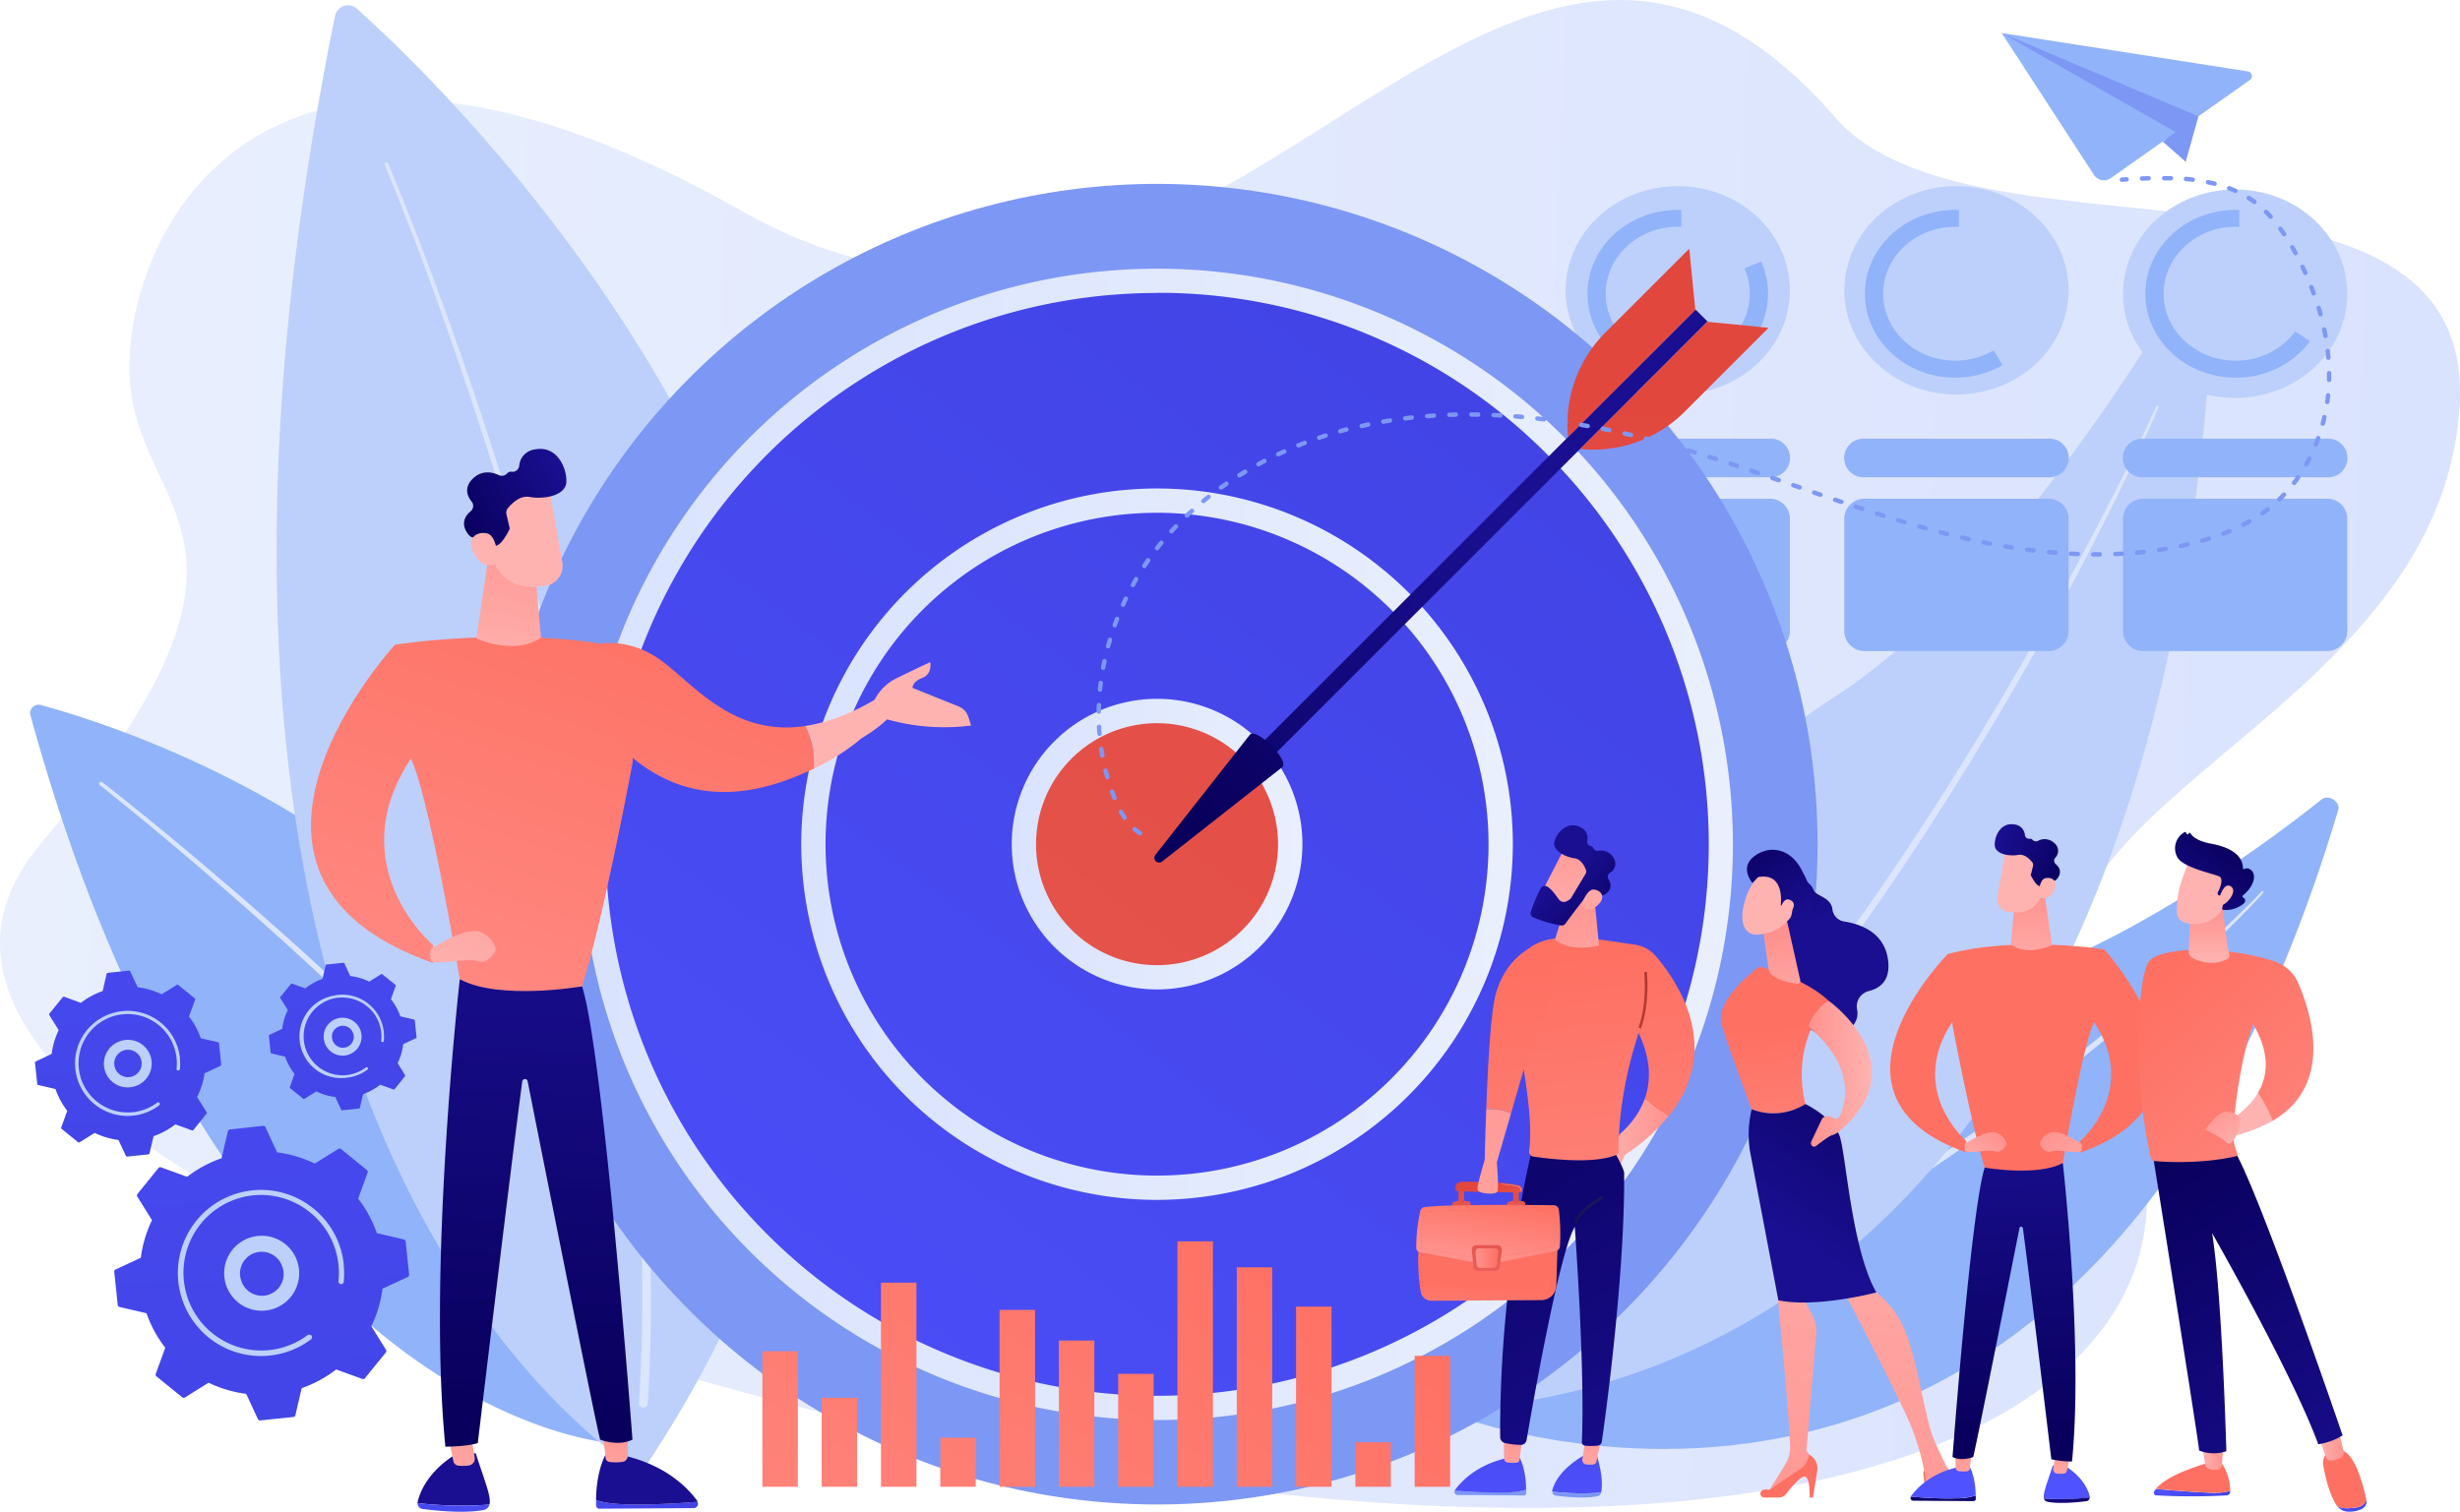 <svg id="Layer_1" data-name="Layer 1" xmlns="http://www.w3.org/2000/svg" xmlns:xlink="http://www.w3.org/1999/xlink" viewBox="0 0 778.6 478.6"><defs><style>.cls-1{fill:url(#linear-gradient);}.cls-2{fill:#91b3fa;}.cls-3{fill:#dce5fe;}.cls-4{fill:#bdd0fb;}.cls-5{fill:#7d97f4;}.cls-6{fill:url(#linear-gradient-2);}.cls-7{fill:url(#linear-gradient-3);}.cls-8{fill:url(#linear-gradient-4);}.cls-9{fill:url(#linear-gradient-5);}.cls-10{fill:url(#linear-gradient-6);}.cls-11{fill:url(#linear-gradient-7);}.cls-12{fill:url(#linear-gradient-8);}.cls-13{fill:url(#linear-gradient-9);}.cls-14{fill:url(#linear-gradient-10);}.cls-15{fill:url(#linear-gradient-11);}.cls-16{fill:url(#linear-gradient-12);}.cls-17{fill:url(#linear-gradient-13);}.cls-18{fill:url(#linear-gradient-14);}.cls-19{fill:url(#linear-gradient-15);}.cls-20{fill:url(#linear-gradient-16);}.cls-21{fill:url(#linear-gradient-17);}.cls-22{fill:url(#linear-gradient-18);}.cls-23{fill:url(#linear-gradient-19);}.cls-24{fill:url(#linear-gradient-20);}.cls-25{fill:url(#linear-gradient-21);}.cls-26{fill:url(#linear-gradient-22);}.cls-27{fill:url(#linear-gradient-23);}.cls-28{fill:url(#linear-gradient-24);}.cls-29{fill:url(#linear-gradient-25);}.cls-30{fill:url(#linear-gradient-26);}.cls-31{fill:url(#linear-gradient-27);}.cls-32{fill:url(#linear-gradient-28);}.cls-33{fill:url(#linear-gradient-29);}.cls-34{fill:url(#linear-gradient-30);}.cls-35{fill:url(#linear-gradient-31);}.cls-36{fill:url(#linear-gradient-32);}.cls-37{fill:url(#linear-gradient-33);}.cls-38{fill:url(#linear-gradient-34);}.cls-39{fill:url(#linear-gradient-35);}.cls-40{fill:url(#linear-gradient-36);}.cls-41{fill:url(#linear-gradient-37);}.cls-42{fill:url(#linear-gradient-38);}.cls-43{fill:url(#linear-gradient-39);}.cls-44{fill:url(#linear-gradient-40);}.cls-45{fill:url(#linear-gradient-41);}.cls-46{fill:url(#linear-gradient-42);}.cls-47{fill:url(#linear-gradient-43);}.cls-48{fill:url(#linear-gradient-44);}.cls-49{fill:url(#linear-gradient-45);}.cls-50{fill:url(#linear-gradient-46);}.cls-51{fill:url(#linear-gradient-47);}.cls-52{fill:url(#linear-gradient-48);}.cls-53{fill:url(#linear-gradient-49);}.cls-54{fill:url(#linear-gradient-50);}.cls-55{fill:url(#linear-gradient-51);}.cls-56{fill:url(#linear-gradient-52);}.cls-57{fill:url(#linear-gradient-53);}.cls-58{fill:url(#linear-gradient-54);}.cls-59{fill:url(#linear-gradient-55);}.cls-60{fill:url(#linear-gradient-56);}.cls-61{fill:url(#linear-gradient-57);}.cls-62{fill:url(#linear-gradient-58);}.cls-63{fill:url(#linear-gradient-59);}.cls-64{fill:url(#linear-gradient-60);}.cls-65{fill:url(#linear-gradient-61);}.cls-66{fill:url(#linear-gradient-62);}.cls-67{fill:url(#linear-gradient-63);}.cls-68{fill:url(#linear-gradient-64);}.cls-69{fill:url(#linear-gradient-65);}.cls-70{fill:url(#linear-gradient-66);}.cls-71{fill:url(#linear-gradient-67);}.cls-72{fill:url(#linear-gradient-68);}.cls-73{fill:url(#linear-gradient-69);}.cls-74{fill:url(#linear-gradient-70);}.cls-75{fill:url(#linear-gradient-71);}.cls-76{fill:url(#linear-gradient-72);}.cls-77{fill:url(#linear-gradient-73);}.cls-78{fill:url(#linear-gradient-74);}.cls-79{fill:url(#linear-gradient-75);}.cls-80{fill:url(#linear-gradient-76);}.cls-81{fill:url(#linear-gradient-77);}.cls-82{fill:url(#linear-gradient-78);}.cls-83{fill:url(#linear-gradient-79);}.cls-84{fill:url(#linear-gradient-80);}.cls-85{fill:url(#linear-gradient-81);}.cls-86{fill:url(#linear-gradient-82);}.cls-87{fill:url(#linear-gradient-83);}.cls-88{fill:url(#linear-gradient-84);}.cls-89{fill:url(#linear-gradient-85);}.cls-90{fill:url(#linear-gradient-86);}.cls-91{fill:url(#linear-gradient-87);}.cls-92{fill:url(#linear-gradient-88);}.cls-93{fill:url(#linear-gradient-89);}.cls-94{fill:url(#linear-gradient-90);}.cls-95{fill:url(#linear-gradient-91);}.cls-96{fill:url(#linear-gradient-92);}.cls-97{fill:url(#linear-gradient-93);}.cls-98{fill:url(#linear-gradient-94);}.cls-99{fill:url(#linear-gradient-95);}.cls-100{fill:url(#linear-gradient-96);}.cls-101{fill:url(#linear-gradient-97);}.cls-102{fill:url(#linear-gradient-98);}.cls-103{fill:url(#linear-gradient-99);}.cls-104{fill:url(#linear-gradient-100);}.cls-105{fill:url(#linear-gradient-101);}.cls-106{fill:url(#linear-gradient-102);}.cls-107{fill:url(#linear-gradient-103);}.cls-108{fill:url(#linear-gradient-104);}.cls-109{fill:url(#linear-gradient-105);}.cls-110{fill:url(#linear-gradient-106);}.cls-111{fill:url(#linear-gradient-107);}.cls-112{fill:url(#linear-gradient-108);}.cls-113{fill:url(#linear-gradient-109);}.cls-114{fill:url(#linear-gradient-110);}.cls-115{fill:url(#linear-gradient-111);}.cls-116{fill:url(#linear-gradient-112);}</style><linearGradient id="linear-gradient" x1="-1592.35" y1="387.97" x2="-887.42" y2="387.97" gradientTransform="matrix(-1.09, -0.04, -0.04, 1, -938.02, -41.98)" gradientUnits="userSpaceOnUse"><stop offset="0" stop-color="#dae3fe"/><stop offset="1" stop-color="#e9effd"/></linearGradient><linearGradient id="linear-gradient-2" x1="535.89" y1="224.35" x2="134.19" y2="757.67" gradientTransform="translate(415.99 -142.88) rotate(45)" gradientUnits="userSpaceOnUse"><stop offset="0" stop-color="#4042e2"/><stop offset="1" stop-color="#4f52ff"/></linearGradient><linearGradient id="linear-gradient-3" x1="198.22" y1="430.7" x2="562.72" y2="430.7" gradientTransform="matrix(1, 0, 0, 1, 0, 0)" xlink:href="#linear-gradient"/><linearGradient id="linear-gradient-4" x1="535.89" y1="224.35" x2="134.19" y2="757.67" xlink:href="#linear-gradient-2"/><linearGradient id="linear-gradient-5" x1="267.86" y1="430.7" x2="493.07" y2="430.7" gradientTransform="matrix(1, 0, 0, 1, 0, 0)" xlink:href="#linear-gradient"/><linearGradient id="linear-gradient-6" x1="535.89" y1="224.35" x2="134.19" y2="757.67" gradientTransform="translate(703.8 -44.39) rotate(75.69)" gradientUnits="userSpaceOnUse"><stop offset="0" stop-color="#e1473d"/><stop offset="1" stop-color="#e9605a"/></linearGradient><linearGradient id="linear-gradient-7" x1="334.48" y1="430.7" x2="426.45" y2="430.7" gradientTransform="matrix(1, 0, 0, 1, 0, 0)" xlink:href="#linear-gradient"/><linearGradient id="linear-gradient-8" x1="-1617.24" y1="2607.06" x2="-1660.18" y2="2781.52" gradientTransform="translate(2137.57 -2432.11)" gradientUnits="userSpaceOnUse"><stop offset="0" stop-color="#09005d"/><stop offset="1" stop-color="#1a0f91"/></linearGradient><linearGradient id="linear-gradient-9" x1="-1653.86" y1="2643.73" x2="-1666.98" y2="2784.49" gradientTransform="translate(-2647.26 1120.51) rotate(-135)" xlink:href="#linear-gradient-8"/><linearGradient id="linear-gradient-10" x1="544.2" y1="292.32" x2="545.26" y2="416.92" gradientTransform="matrix(1, 0, 0, 1, 0, 0)" xlink:href="#linear-gradient-6"/><linearGradient id="linear-gradient-11" x1="530.7" y1="292.44" x2="531.75" y2="417.03" gradientTransform="matrix(1, 0, 0, 1, 0, 0)" xlink:href="#linear-gradient-6"/><linearGradient id="linear-gradient-12" x1="-208.49" y1="708.28" x2="-207.13" y2="667.45" gradientTransform="matrix(-1, 0, 0, 1, -48.34, 0)" xlink:href="#linear-gradient-8"/><linearGradient id="linear-gradient-13" x1="-159.98" y1="603.79" x2="-244.1" y2="669.84" gradientTransform="matrix(-1, 0, 0, 1, -48.34, 0)" xlink:href="#linear-gradient-2"/><linearGradient id="linear-gradient-14" x1="1973.61" y1="604.8" x2="1969.04" y2="644.65" gradientTransform="translate(-1811.84)" gradientUnits="userSpaceOnUse"><stop offset="0" stop-color="#ff928e"/><stop offset="1" stop-color="#feb3b1"/></linearGradient><linearGradient id="linear-gradient-15" x1="2051.12" y1="623.39" x2="1969.78" y2="687.27" gradientTransform="translate(-1811.84)" xlink:href="#linear-gradient-2"/><linearGradient id="linear-gradient-16" x1="2027.66" y1="733.53" x2="2029.02" y2="692.7" gradientTransform="translate(-1811.84)" xlink:href="#linear-gradient-8"/><linearGradient id="linear-gradient-17" x1="2021.7" y1="609.9" x2="2017.43" y2="647.18" xlink:href="#linear-gradient-14"/><linearGradient id="linear-gradient-18" x1="183.5" y1="608.71" x2="188.63" y2="448.17" gradientTransform="matrix(1, 0, 0, 1, 0, 0)" xlink:href="#linear-gradient-8"/><linearGradient id="linear-gradient-19" x1="197.95" y1="336.26" x2="131.1" y2="532.61" gradientUnits="userSpaceOnUse"><stop offset="0" stop-color="#fe7062"/><stop offset="1" stop-color="#ff928e"/></linearGradient><linearGradient id="linear-gradient-20" x1="181.84" y1="326.57" x2="172.34" y2="378.83" gradientTransform="matrix(1, 0, 0, 1, 0, 0)" xlink:href="#linear-gradient-14"/><linearGradient id="linear-gradient-21" x1="-206.54" y1="362.62" x2="-236.63" y2="307.72" gradientTransform="matrix(0.88, -0.48, 0.48, 0.88, 655.29, 211.81)" xlink:href="#linear-gradient-14"/><linearGradient id="linear-gradient-22" x1="-490.02" y1="-135.94" x2="-453.07" y2="-135.94" gradientTransform="matrix(0.88, -0.48, 0.48, 0.88, 655.29, 211.81)" xlink:href="#linear-gradient-8"/><linearGradient id="linear-gradient-23" x1="-216.69" y1="368.19" x2="-246.78" y2="313.29" gradientTransform="matrix(0.88, -0.48, 0.48, 0.88, 655.29, 211.81)" xlink:href="#linear-gradient-14"/><linearGradient id="linear-gradient-24" x1="171.11" y1="327.13" x2="104.26" y2="523.48" xlink:href="#linear-gradient-19"/><linearGradient id="linear-gradient-25" x1="189.13" y1="404.4" x2="152.71" y2="481.47" gradientTransform="matrix(1, 0, 0, 1, 0, 0)" xlink:href="#linear-gradient-14"/><linearGradient id="linear-gradient-26" x1="248.53" y1="348.09" x2="172.34" y2="571.89" xlink:href="#linear-gradient-19"/><linearGradient id="linear-gradient-27" x1="-750.97" y1="145.27" x2="-804.29" y2="246.62" gradientTransform="translate(1163.55)" xlink:href="#linear-gradient-14"/><linearGradient id="linear-gradient-28" x1="-733.75" y1="154.33" x2="-787.06" y2="255.68" gradientTransform="translate(1163.55)" xlink:href="#linear-gradient-14"/><linearGradient id="linear-gradient-29" x1="-2544.71" y1="422.92" x2="-2531.64" y2="455.69" gradientTransform="translate(3119.97)" xlink:href="#linear-gradient-8"/><linearGradient id="linear-gradient-30" x1="-2485.96" y1="558.61" x2="-2483.96" y2="531.51" gradientTransform="translate(3119.97)" xlink:href="#linear-gradient-19"/><linearGradient id="linear-gradient-31" x1="-2543.76" y1="676.44" x2="-2527.82" y2="490.09" gradientTransform="translate(3119.97)" xlink:href="#linear-gradient-14"/><linearGradient id="linear-gradient-32" x1="-2533.77" y1="555.09" x2="-2531.77" y2="527.99" gradientTransform="translate(3119.97)" xlink:href="#linear-gradient-19"/><linearGradient id="linear-gradient-33" x1="-2511.69" y1="679.21" x2="-2495.74" y2="492.82" gradientTransform="translate(3119.97)" xlink:href="#linear-gradient-14"/><linearGradient id="linear-gradient-34" x1="-2543.37" y1="488.52" x2="-2535.39" y2="562.49" gradientTransform="translate(3119.97)" xlink:href="#linear-gradient-19"/><linearGradient id="linear-gradient-35" x1="-2499.45" y1="492.15" x2="-2539.31" y2="555.93" gradientTransform="translate(3119.97)" xlink:href="#linear-gradient-8"/><linearGradient id="linear-gradient-36" x1="576.44" y1="460.53" x2="582.54" y2="488.21" gradientTransform="matrix(1, 0, 0, 1, 0, 0)" xlink:href="#linear-gradient-14"/><linearGradient id="linear-gradient-37" x1="-2533.16" y1="503.43" x2="-2513.27" y2="503.43" gradientTransform="translate(3119.97)" xlink:href="#linear-gradient-14"/><linearGradient id="linear-gradient-38" x1="-2070.31" y1="-170.67" x2="-2090.95" y2="-153.54" gradientTransform="translate(3145.79 -409.74) rotate(-11.2)" xlink:href="#linear-gradient-14"/><linearGradient id="linear-gradient-39" x1="-2692.28" y1="318.26" x2="-2679.22" y2="351.03" gradientTransform="translate(3145.79 -409.74) rotate(-11.2)" xlink:href="#linear-gradient-8"/><linearGradient id="linear-gradient-40" x1="-2068.57" y1="-165.4" x2="-2089.21" y2="-148.27" gradientTransform="translate(3145.79 -409.74) rotate(-11.2)" xlink:href="#linear-gradient-14"/><linearGradient id="linear-gradient-41" x1="2549.32" y1="681.6" x2="2550.19" y2="655.52" gradientTransform="translate(-1882.42)" xlink:href="#linear-gradient-2"/><linearGradient id="linear-gradient-42" x1="2580.31" y1="614.86" x2="2526.58" y2="657.05" gradientTransform="translate(-1882.42)" xlink:href="#linear-gradient-8"/><linearGradient id="linear-gradient-43" x1="-784.79" y1="615.5" x2="-787.71" y2="640.96" gradientTransform="matrix(-1, 0, 0, 1, -118.93, 0)" xlink:href="#linear-gradient-14"/><linearGradient id="linear-gradient-44" x1="-735.28" y1="627.38" x2="-787.24" y2="668.17" gradientTransform="matrix(-1, 0, 0, 1, -118.93, 0)" xlink:href="#linear-gradient-8"/><linearGradient id="linear-gradient-45" x1="-750.27" y1="697.72" x2="-749.4" y2="671.65" gradientTransform="matrix(-1, 0, 0, 1, -118.93, 0)" xlink:href="#linear-gradient-2"/><linearGradient id="linear-gradient-46" x1="-754.07" y1="618.76" x2="-756.8" y2="642.57" gradientTransform="matrix(-1, 0, 0, 1, -118.93, 0)" xlink:href="#linear-gradient-14"/><linearGradient id="linear-gradient-47" x1="-2582.75" y1="618" x2="-2579.47" y2="515.46" gradientTransform="matrix(-1, 0, 0, 1, -1930.76, 0)" xlink:href="#linear-gradient-8"/><linearGradient id="linear-gradient-48" x1="-2593.49" y1="537.2" x2="-2601.23" y2="610.23" gradientTransform="matrix(-1, 0, 0, 1, -1930.76, 0)" xlink:href="#linear-gradient-19"/><linearGradient id="linear-gradient-49" x1="657.25" y1="446.36" x2="657.25" y2="475.46" gradientTransform="matrix(1, 0, 0, 1, 0, 0)" xlink:href="#linear-gradient-14"/><linearGradient id="linear-gradient-50" x1="-2778.21" y1="-1428.01" x2="-2799.09" y2="-1420.03" gradientTransform="matrix(-0.88, -0.48, -0.48, 0.88, -2586.06, 211.81)" xlink:href="#linear-gradient-14"/><linearGradient id="linear-gradient-51" x1="-2958.51" y1="-1371.03" x2="-2934.91" y2="-1371.03" gradientTransform="matrix(-0.88, -0.48, -0.48, 0.88, -2586.06, 211.81)" xlink:href="#linear-gradient-8"/><linearGradient id="linear-gradient-52" x1="-2779.7" y1="-1431.91" x2="-2800.58" y2="-1423.93" gradientTransform="matrix(-0.88, -0.48, -0.48, 0.88, -2586.06, 211.81)" xlink:href="#linear-gradient-14"/><linearGradient id="linear-gradient-53" x1="-2617.9" y1="534.61" x2="-2625.64" y2="607.64" gradientTransform="matrix(-1, 0, 0, 1, -1930.76, 0)" xlink:href="#linear-gradient-19"/><linearGradient id="linear-gradient-54" x1="-2591.37" y1="520.89" x2="-2614.64" y2="540.77" gradientTransform="matrix(-1, 0, 0, 1, -1930.76, 0)" xlink:href="#linear-gradient-14"/><linearGradient id="linear-gradient-55" x1="-2558.88" y1="540.87" x2="-2566.63" y2="613.9" gradientTransform="matrix(-1, 0, 0, 1, -1930.76, 0)" xlink:href="#linear-gradient-19"/><linearGradient id="linear-gradient-56" x1="-2577.36" y1="521.97" x2="-2564.27" y2="535.06" gradientTransform="matrix(-1, 0, 0, 1, -1930.76, 0)" xlink:href="#linear-gradient-14"/><linearGradient id="linear-gradient-57" x1="-2627.93" y1="489.9" x2="-2642.02" y2="511.03" gradientTransform="matrix(-1, 0, 0, 1, -1930.76, 0)" xlink:href="#linear-gradient-14"/><linearGradient id="linear-gradient-58" x1="-2650.86" y1="636.01" x2="-2626.68" y2="636.01" gradientTransform="matrix(-1, 0, 0, 1, -1930.76, 0)" xlink:href="#linear-gradient-2"/><linearGradient id="linear-gradient-59" x1="-2638.97" y1="626.78" x2="-2638.27" y2="586.19" gradientTransform="matrix(-1, 0, 0, 1, -1930.76, 0)" xlink:href="#linear-gradient-19"/><linearGradient id="linear-gradient-60" x1="-2648.63" y1="624.65" x2="-2641.82" y2="624.65" gradientTransform="matrix(-1, 0, 0, 1, -1930.76, 0)" xlink:href="#linear-gradient-14"/><linearGradient id="linear-gradient-61" x1="-2694.02" y1="640.08" x2="-2684.75" y2="640.08" gradientTransform="matrix(-1, 0, 0, 1, -1930.76, 0)" xlink:href="#linear-gradient-2"/><linearGradient id="linear-gradient-62" x1="-2687.04" y1="625.95" x2="-2686.34" y2="585.36" gradientTransform="matrix(-1, 0, 0, 1, -1930.76, 0)" xlink:href="#linear-gradient-19"/><linearGradient id="linear-gradient-63" x1="-2686.88" y1="621.1" x2="-2678.74" y2="621.1" gradientTransform="matrix(-1, 0, 0, 1, -1930.76, 0)" xlink:href="#linear-gradient-14"/><linearGradient id="linear-gradient-64" x1="-2621.04" y1="533.26" x2="-2690.54" y2="647.1" gradientTransform="matrix(-1, 0, 0, 1, -1930.76, 0)" xlink:href="#linear-gradient-8"/><linearGradient id="linear-gradient-65" x1="-2626.27" y1="475" x2="-2706.23" y2="569.76" gradientTransform="matrix(-1, 0, 0, 1, -1930.76, 0)" xlink:href="#linear-gradient-19"/><linearGradient id="linear-gradient-66" x1="713.44" y1="451.41" x2="713.44" y2="467.83" gradientTransform="matrix(1, 0, 0, 1, 0, 0)" xlink:href="#linear-gradient-14"/><linearGradient id="linear-gradient-67" x1="-2494.21" y1="316.22" x2="-2511.8" y2="331.7" gradientTransform="matrix(-1, 0, 0, 1, -1930.76, 0)" xlink:href="#linear-gradient-14"/><linearGradient id="linear-gradient-68" x1="-2651.4" y1="430.58" x2="-2632.66" y2="454.71" gradientTransform="matrix(-1, 0, 0, 1, -1930.76, 0)" xlink:href="#linear-gradient-8"/><linearGradient id="linear-gradient-69" x1="-2497.14" y1="312.89" x2="-2514.73" y2="328.37" gradientTransform="matrix(-1, 0, 0, 1, -1930.76, 0)" xlink:href="#linear-gradient-14"/><linearGradient id="linear-gradient-70" x1="-2644.72" y1="513.55" x2="-2654" y2="527.48" gradientTransform="matrix(-1, 0, 0, 1, -1930.76, 0)" xlink:href="#linear-gradient-14"/><linearGradient id="linear-gradient-71" x1="-2868.92" y1="522.1" x2="-2847.93" y2="522.1" gradientTransform="matrix(-1, 0, 0, 1, -2326.55, 0)" xlink:href="#linear-gradient-14"/><linearGradient id="linear-gradient-72" x1="-2840.38" y1="587.88" x2="-2839.85" y2="645.77" gradientTransform="matrix(-1, 0, 0, 1, -2326.55, 0)" xlink:href="#linear-gradient-2"/><linearGradient id="linear-gradient-73" x1="-2843.44" y1="612.15" x2="-2846.45" y2="638.38" gradientTransform="matrix(-1, 0, 0, 1, -2326.55, 0)" xlink:href="#linear-gradient-14"/><linearGradient id="linear-gradient-74" x1="-2812.96" y1="587.63" x2="-2812.44" y2="645.52" gradientTransform="matrix(-1, 0, 0, 1, -2326.55, 0)" xlink:href="#linear-gradient-2"/><linearGradient id="linear-gradient-75" x1="-2818.96" y1="614.95" x2="-2821.97" y2="641.19" gradientTransform="matrix(-1, 0, 0, 1, -2326.55, 0)" xlink:href="#linear-gradient-14"/><linearGradient id="linear-gradient-76" x1="-2783.25" y1="495" x2="-2879.38" y2="644.17" gradientTransform="matrix(-1, 0, 0, 1, -2326.55, 0)" xlink:href="#linear-gradient-8"/><linearGradient id="linear-gradient-77" x1="-3613.47" y1="465.32" x2="-3628.91" y2="616.48" gradientTransform="matrix(-1, 0, 0, 1, -3094.31, 0)" xlink:href="#linear-gradient-19"/><linearGradient id="linear-gradient-78" x1="-2836.8" y1="444.45" x2="-2848.28" y2="494.05" gradientTransform="matrix(-1, 0, 0, 1, -2326.55, 0)" xlink:href="#linear-gradient-14"/><linearGradient id="linear-gradient-79" x1="-3745.38" y1="-3054.88" x2="-3765.74" y2="-3027.95" gradientTransform="matrix(-0.69, -0.73, -0.73, 0.69, -4279.19, -198.34)" xlink:href="#linear-gradient-14"/><linearGradient id="linear-gradient-80" x1="-3760.93" y1="-3048.42" x2="-3736.61" y2="-3048.42" gradientTransform="matrix(-0.69, -0.73, -0.73, 0.69, -4279.19, -198.34)" xlink:href="#linear-gradient-8"/><linearGradient id="linear-gradient-81" x1="-3775.2" y1="-3033.55" x2="-3758.87" y2="-3050.31" gradientTransform="matrix(-0.69, -0.73, -0.73, 0.69, -4279.19, -198.34)" xlink:href="#linear-gradient-14"/><linearGradient id="linear-gradient-82" x1="-2846.47" y1="453.8" x2="-2870.23" y2="497.44" gradientTransform="matrix(-1, 0, 0, 1, -2326.55, 0)" gradientUnits="userSpaceOnUse"><stop offset="0" stop-color="#a22b25"/><stop offset="1" stop-color="#c0423c"/></linearGradient><linearGradient id="linear-gradient-83" x1="-2837.16" y1="535.05" x2="-2845.22" y2="549.4" gradientTransform="matrix(-1, 0, 0, 1, -2326.55, 0)" gradientUnits="userSpaceOnUse"><stop offset="0" stop-color="#2b3582"/><stop offset="1" stop-color="#150e42"/></linearGradient><linearGradient id="linear-gradient-84" x1="484.57" y1="570.7" x2="483.16" y2="590.4" xlink:href="#linear-gradient-19"/><linearGradient id="linear-gradient-85" x1="464.11" y1="565.13" x2="506.27" y2="565.13" gradientTransform="matrix(1, 0, 0, 1, 0, 0)" xlink:href="#linear-gradient-6"/><linearGradient id="linear-gradient-86" x1="-2424.72" y1="548.3" x2="-2424.97" y2="542.1" gradientTransform="matrix(-1, 0, 0, 1, -1930.76, 0)" xlink:href="#linear-gradient-6"/><linearGradient id="linear-gradient-87" x1="-2425.04" y1="538.99" x2="-2423.76" y2="556.76" gradientTransform="matrix(-1, 0, 0, 1, -1930.76, 0)" xlink:href="#linear-gradient-6"/><linearGradient id="linear-gradient-88" x1="-2407.45" y1="547.59" x2="-2407.7" y2="541.39" gradientTransform="matrix(-1, 0, 0, 1, -1930.76, 0)" xlink:href="#linear-gradient-6"/><linearGradient id="linear-gradient-89" x1="-2407.82" y1="537.75" x2="-2406.54" y2="555.52" gradientTransform="matrix(-1, 0, 0, 1, -1930.76, 0)" xlink:href="#linear-gradient-6"/><linearGradient id="linear-gradient-90" x1="486.32" y1="540.94" x2="493.54" y2="550.71" gradientTransform="matrix(1, 0, 0, 1, 0, 0)" xlink:href="#linear-gradient-6"/><linearGradient id="linear-gradient-91" x1="493.33" y1="524.31" x2="492.63" y2="537.42" gradientTransform="matrix(1, 0, 0, 1, 0, 0)" xlink:href="#linear-gradient-14"/><linearGradient id="linear-gradient-92" x1="487.51" y1="541.93" x2="484.17" y2="562.52" xlink:href="#linear-gradient-19"/><linearGradient id="linear-gradient-93" x1="463.97" y1="554.01" x2="506.57" y2="554.01" gradientTransform="matrix(1, 0, 0, 1, 0, 0)" xlink:href="#linear-gradient-6"/><linearGradient id="linear-gradient-94" x1="-2413.93" y1="546.24" x2="-2416.43" y2="565.99" gradientTransform="matrix(-1, 0, 0, 1, -1930.76, 0)" xlink:href="#linear-gradient-6"/><linearGradient id="linear-gradient-95" x1="-2419.27" y1="561.74" x2="-2412.03" y2="561.74" gradientTransform="matrix(-1, 0, 0, 1, -1930.76, 0)" xlink:href="#linear-gradient-19"/><linearGradient id="linear-gradient-96" x1="-2423.52" y1="470.96" x2="-2440.01" y2="632.47" gradientTransform="matrix(-1, 0, 0, 1, -1930.76, 0)" xlink:href="#linear-gradient-19"/><linearGradient id="linear-gradient-97" x1="-2412.25" y1="472.11" x2="-2428.74" y2="633.62" gradientTransform="matrix(-1, 0, 0, 1, -1930.76, 0)" xlink:href="#linear-gradient-14"/><linearGradient id="linear-gradient-98" x1="-1073.71" y1="265.29" x2="-1332.99" y2="569.19" gradientTransform="matrix(-0.74, 0.67, -0.67, -0.74, -514.18, 1596.72)" xlink:href="#linear-gradient-2"/><linearGradient id="linear-gradient-99" x1="-1179.11" y1="345.51" x2="-1308.87" y2="497.6" gradientTransform="matrix(-0.74, 0.67, -0.67, -0.74, -514.18, 1596.72)" xlink:href="#linear-gradient-2"/><linearGradient id="linear-gradient-100" x1="-1113.61" y1="373.86" x2="-1277.61" y2="566.09" gradientTransform="matrix(-0.74, 0.67, -0.67, -0.74, -514.18, 1596.72)" xlink:href="#linear-gradient-2"/><linearGradient id="linear-gradient-101" x1="321.3" y1="331.07" x2="161.33" y2="585.19" xlink:href="#linear-gradient-19"/><linearGradient id="linear-gradient-102" x1="338.06" y1="341.62" x2="178.1" y2="595.74" xlink:href="#linear-gradient-19"/><linearGradient id="linear-gradient-103" x1="343.29" y1="344.91" x2="183.33" y2="599.03" xlink:href="#linear-gradient-19"/><linearGradient id="linear-gradient-104" x1="367.8" y1="360.34" x2="207.84" y2="614.46" xlink:href="#linear-gradient-19"/><linearGradient id="linear-gradient-105" x1="372.12" y1="363.06" x2="212.16" y2="617.18" xlink:href="#linear-gradient-19"/><linearGradient id="linear-gradient-106" x1="387.75" y1="372.9" x2="227.79" y2="627.02" xlink:href="#linear-gradient-19"/><linearGradient id="linear-gradient-107" x1="403.56" y1="382.85" x2="243.6" y2="636.97" xlink:href="#linear-gradient-19"/><linearGradient id="linear-gradient-108" x1="407.55" y1="385.36" x2="247.59" y2="639.48" xlink:href="#linear-gradient-19"/><linearGradient id="linear-gradient-109" x1="422.85" y1="394.99" x2="262.89" y2="649.11" xlink:href="#linear-gradient-19"/><linearGradient id="linear-gradient-110" x1="439.09" y1="405.22" x2="279.13" y2="659.34" xlink:href="#linear-gradient-19"/><linearGradient id="linear-gradient-111" x1="462.22" y1="419.77" x2="302.26" y2="673.89" xlink:href="#linear-gradient-19"/><linearGradient id="linear-gradient-112" x1="469.49" y1="424.35" x2="309.53" y2="678.47" xlink:href="#linear-gradient-19"/></defs><path class="cls-1" d="M595.19,200.69c43.41,49.83,202.62,2.51,197.54,91.08-6,103.71-161.58,128.27-114.4,203.15s-11.2,154.51-212.1,145.19S-54.4,526.72,27.34,430.3s30-103.53,27.94-147.62,41-139,193.56-52.55S485.24,74.5,595.19,200.69Z" transform="translate(-14.25 -163.44)"/><path class="cls-2" d="M754.32,419.84c.76-2.55-3.09-5-5.19-3.38-20.29,16.19-75.36,56.84-126.31,65.06-83,13.39-165.91,66.92-155.68,127.32C467.14,608.84,671.77,697,754.32,419.84Z" transform="translate(-14.25 -163.44)"/><path class="cls-3" d="M730.54,446.12c-.51.66-1,1.14-1.49,1.7l-1.51,1.6c-1,1.06-2,2.12-3.06,3.16-2.05,2.09-4.14,4.15-6.23,6.2-4.19,4.09-8.48,8.09-12.77,12.07q-13,11.86-26.55,23a647.84,647.84,0,0,1-56.54,41.76c-9.8,6.44-19.86,12.49-30,18.28S571.67,565,561.05,570s-21.55,9.28-32.6,13.23c-5.58,1.81-11.12,3.73-16.79,5.24-5.61,1.71-11.35,2.94-17.05,4.3a.34.34,0,1,1-.16-.67h0A345.22,345.22,0,0,0,528,581.89q16.42-6.1,32.28-13.57c10.53-5.06,20.92-10.4,31.08-16.17s20.09-11.92,29.9-18.26,19.39-13.06,28.82-20l7-5.22,7-5.32c4.62-3.58,9.23-7.18,13.77-10.86q13.65-11,26.74-22.69c4.36-3.9,8.7-7.82,13-11.83q3.19-3,6.33-6.07c1-1,2.09-2,3.12-3.07l1.54-1.56c.49-.52,1-1.07,1.44-1.55l.07-.08a.35.35,0,0,1,.48,0A.34.34,0,0,1,730.54,446.12Z" transform="translate(-14.25 -163.44)"/><path class="cls-4" d="M715.29,249.64a3.33,3.33,0,0,0-6.19-1.82c-16.86,28.87-63.43,103.2-113.82,136C513.22,437.11,441.14,539.64,466.7,609.13,466.7,609.13,699.25,626.12,715.29,249.64Z" transform="translate(-14.25 -163.44)"/><path class="cls-3" d="M697.33,292.44c-.33.94-.71,1.75-1.06,2.62l-1.12,2.54-2.29,5c-1.54,3.36-3.12,6.7-4.71,10q-4.78,10-9.81,19.89c-6.69,13.18-13.72,26.18-21,39.07s-14.79,25.61-22.6,38.16l-2.92,4.71-3,4.68c-2,3.1-4,6.25-6,9.32l-6.11,9.26-6.24,9.17a720.62,720.62,0,0,1-54.47,70c-.61.69-1.21,1.39-1.83,2.08l-1.89,2-3.77,4.07-3.77,4.07c-1.27,1.34-2.58,2.65-3.87,4l-3.89,4c-1.3,1.31-2.56,2.67-3.91,3.93l-8,7.69A391.63,391.63,0,0,1,491,577.13a.34.34,0,0,1-.48-.07.35.35,0,0,1,.06-.49h0a418.53,418.53,0,0,0,33.5-28.87L532,540c1.34-1.27,2.58-2.64,3.87-4l3.83-4c1.27-1.34,2.56-2.65,3.82-4l3.72-4.1,3.72-4.09,1.86-2.05c.61-.68,1.21-1.39,1.81-2.08l7.24-8.37c2.4-2.8,4.72-5.67,7.08-8.5,1.17-1.42,2.36-2.83,3.52-4.27l3.43-4.33,3.43-4.34c1.15-1.44,2.29-2.89,3.4-4.37,9-11.66,17.59-23.68,26-35.78,16.8-24.27,32.34-49.39,47.07-75q11-19.2,21.29-38.83,5.15-9.79,10.09-19.71,2.46-5,4.85-10l2.36-5,1.15-2.51c.36-.84.76-1.7,1.07-2.49l0-.07a.35.35,0,0,1,.45-.2A.33.33,0,0,1,697.33,292.44Z" transform="translate(-14.25 -163.44)"/><ellipse class="cls-4" cx="531.02" cy="91.91" rx="35.49" ry="32.99"/><ellipse class="cls-4" cx="619.23" cy="91.91" rx="35.49" ry="32.99"/><ellipse class="cls-4" cx="707.43" cy="92.99" rx="35.49" ry="32.99"/><path class="cls-2" d="M566.36,248.38a20,20,0,0,1,1.7,8.05c0,11.7-10.2,21.19-22.79,21.19s-22.8-9.49-22.8-21.19,10.21-21.19,22.8-21.19c.38,0,.77,0,1.15,0V229.9c-.38,0-.77,0-1.15,0-15.78,0-28.58,11.89-28.58,26.56S529.49,283,545.27,283s28.57-11.89,28.57-26.56a24.94,24.94,0,0,0-2.18-10.19Z" transform="translate(-14.25 -163.44)"/><path class="cls-2" d="M645.23,274.36a24,24,0,0,1-12.14,3.26c-12.59,0-22.8-9.49-22.8-21.19s10.21-21.19,22.8-21.19c.38,0,.77,0,1.15,0V229.9l-1.15,0c-15.78,0-28.58,11.89-28.58,26.56S617.31,283,633.09,283a30.05,30.05,0,0,0,15-4Z" transform="translate(-14.25 -163.44)"/><path class="cls-2" d="M740.7,268.35a23.29,23.29,0,0,1-18.85,9.27c-12.59,0-22.8-9.49-22.8-21.19s10.21-21.19,22.8-21.19c.39,0,.77,0,1.15,0V229.9c-.38,0-.76,0-1.15,0-15.78,0-28.57,11.89-28.57,26.56S706.07,283,721.85,283a29.18,29.18,0,0,0,23.53-11.5Z" transform="translate(-14.25 -163.44)"/><path class="cls-2" d="M574.19,302.32H516.35a6.13,6.13,0,1,0,0,12.22h57.84a6.13,6.13,0,1,0,0-12.22Z" transform="translate(-14.25 -163.44)"/><path class="cls-2" d="M662.39,302.32H604.56a6.13,6.13,0,1,0,0,12.22h57.83a6.13,6.13,0,1,0,0-12.22Z" transform="translate(-14.25 -163.44)"/><path class="cls-2" d="M692.76,314.54H750.6a6.13,6.13,0,1,0,0-12.22H692.76a6.13,6.13,0,1,0,0,12.22Z" transform="translate(-14.25 -163.44)"/><path class="cls-2" d="M574.19,321.33H516.35a6.35,6.35,0,0,0-6.57,6.11v36a6.35,6.35,0,0,0,6.57,6.11h57.84a6.35,6.35,0,0,0,6.57-6.11v-36A6.35,6.35,0,0,0,574.19,321.33Z" transform="translate(-14.25 -163.44)"/><path class="cls-2" d="M662.39,321.33H604.56a6.36,6.36,0,0,0-6.58,6.11v36a6.36,6.36,0,0,0,6.58,6.11h57.83a6.36,6.36,0,0,0,6.58-6.11v-36A6.36,6.36,0,0,0,662.39,321.33Z" transform="translate(-14.25 -163.44)"/><path class="cls-2" d="M750.6,321.33H692.76a6.35,6.35,0,0,0-6.57,6.11v36a6.35,6.35,0,0,0,6.57,6.11H750.6a6.35,6.35,0,0,0,6.57-6.11v-36A6.35,6.35,0,0,0,750.6,321.33Z" transform="translate(-14.25 -163.44)"/><path class="cls-2" d="M27.11,386.64c30.05,8.09,203,62.27,181.33,233.72,0,0-123-6.36-184.56-230.48A2.64,2.64,0,0,1,27.11,386.64Z" transform="translate(-14.25 -163.44)"/><path class="cls-3" d="M46.6,411.05c7.84,6.12,15.55,12.4,23.21,18.75S85,442.59,92.54,449.11q22.51,19.58,44,40.28c14.29,13.85,28.18,28.12,41.28,43.13q9.85,11.24,18.88,23.18a253.47,253.47,0,0,1,16.71,24.87A1.4,1.4,0,1,1,211,582h0a249,249,0,0,0-16.36-24.7q-8.87-11.93-18.61-23.17c-12.94-15-26.7-29.36-40.86-43.28s-28.78-27.37-43.68-40.5q-11.17-9.85-22.57-19.45c-7.6-6.39-15.27-12.72-23.05-18.88h0a.59.59,0,1,1,.73-.93Z" transform="translate(-14.25 -163.44)"/><path class="cls-4" d="M127.22,166.21c37,33.15,244.36,234.87,90,463.47,0,0-170.7-97.66-96.94-461.19A4.2,4.2,0,0,1,127.22,166.21Z" transform="translate(-14.25 -163.44)"/><path class="cls-3" d="M137.1,215.17c6.51,15.53,12.48,31.26,18.22,47.07S166.45,294,171.57,310s10,32.14,14.44,48.36,8.63,32.53,12.46,48.92,7.14,32.89,10.15,49.46S214,490,216,506.72c1.85,16.73,3.22,33.53,3.9,50.37s.4,33.72-.62,50.56a1.4,1.4,0,1,1-2.79-.17h0c1.08-16.73,1.28-33.51.82-50.28s-1.91-33.5-3.69-50.2q-2.9-25-7.17-49.84t-9.93-49.4q-5.64-24.56-12.25-48.88c-4.4-16.22-9.19-32.33-14.23-48.36s-10.39-32-16-47.79-11.58-31.56-18-47.07h0a.58.58,0,0,1,.32-.77A.58.58,0,0,1,137.1,215.17Z" transform="translate(-14.25 -163.44)"/><circle class="cls-5" cx="380.47" cy="430.7" r="209.04" transform="translate(-207.36 231.74) rotate(-45)"/><circle class="cls-6" cx="380.47" cy="430.7" r="178.4" transform="translate(-207.36 231.74) rotate(-45)"/><path class="cls-7" d="M380.47,613a182.25,182.25,0,1,1,128.87-53.38A181.06,181.06,0,0,1,380.47,613Zm0-356.81A174.57,174.57,0,1,0,503.9,307.27,173.43,173.43,0,0,0,380.47,256.14Z" transform="translate(-14.25 -163.44)"/><circle class="cls-8" cx="380.47" cy="430.7" r="108.76" transform="translate(-207.36 231.74) rotate(-45)"/><path class="cls-9" d="M380.47,543.31A112.61,112.61,0,1,1,493.07,430.7,112.74,112.74,0,0,1,380.47,543.31Zm0-217.53A104.92,104.92,0,1,0,485.38,430.7,105,105,0,0,0,380.47,325.78Z" transform="translate(-14.25 -163.44)"/><circle class="cls-10" cx="380.47" cy="430.7" r="42.14" transform="translate(-145.13 529.51) rotate(-75.69)"/><path class="cls-11" d="M380.47,476.68a46,46,0,1,1,46-46A46,46,0,0,1,380.47,476.68Zm0-84.28a38.3,38.3,0,1,0,38.29,38.3A38.34,38.34,0,0,0,380.47,392.4Z" transform="translate(-14.25 -163.44)"/><rect class="cls-12" x="478.26" y="233.56" width="5.37" height="203.26" transform="translate(569.75 748.85) rotate(-135)"/><path class="cls-13" d="M409.87,396c2.18-2.17,12.44,8.09,10.27,10.27L382.06,436.2a1.51,1.51,0,0,1-2.12-2.12Z" transform="translate(-14.25 -163.44)"/><path class="cls-14" d="M554.63,265.31,574,267.23l-26.54,26.55a41.05,41.05,0,0,1-33.08,11.81h0Z" transform="translate(-14.25 -163.44)"/><path class="cls-15" d="M550.83,261.51l-1.92-19.33-26.55,26.54a41.05,41.05,0,0,0-11.81,33.08h0Z" transform="translate(-14.25 -163.44)"/><path class="cls-16" d="M146.41,639.3a2.35,2.35,0,0,1,.05-.52c2.61-10.32,13.25-15.62,13.25-15.62l5.12.41c2.95,9.1,4.85,13.54,4.38,16l-.06.21A122.12,122.12,0,0,1,146.41,639.3Z" transform="translate(-14.25 -163.44)"/><path class="cls-17" d="M169.15,639.8a2.23,2.23,0,0,1-1.62,1.64c-6,1.26-15.57.24-19.58-.28a1.86,1.86,0,0,1-1.54-1.86A122.12,122.12,0,0,0,169.15,639.8Z" transform="translate(-14.25 -163.44)"/><path class="cls-18" d="M155.5,615.19l2.24,10.8a1.76,1.76,0,0,0,1.51,1.45,14.58,14.58,0,0,0,3.47-.05,2.23,2.23,0,0,0,1.76-2.61l-1.56-9.59Z" transform="translate(-14.25 -163.44)"/><path class="cls-19" d="M212.67,639.71c-5.47-.16-8.3-.8-9.76-1.4,0,.55,0,1.1,0,1.67a1.07,1.07,0,0,0,1,1.1l30-.19a1.37,1.37,0,0,0,1.1-2C231.16,639.22,221.13,639.94,212.67,639.71Z" transform="translate(-14.25 -163.44)"/><path class="cls-20" d="M235.09,638.89a1.2,1.2,0,0,0-.11-.23c-2.66-3.7-9.41-11.08-22.76-14.28l-6.41-.21s-2.85,5-2.9,14.14c1.46.6,4.29,1.24,9.76,1.4C221.13,639.94,231.16,639.22,235.09,638.89Z" transform="translate(-14.25 -163.44)"/><path class="cls-21" d="M204.63,614.47c.07.48,1,7.73,1.29,10.54a1.39,1.39,0,0,0,1.17,1.26,14.87,14.87,0,0,0,4.4-.06,1.92,1.92,0,0,0,1.44-1.91V612.92Z" transform="translate(-14.25 -163.44)"/><path class="cls-22" d="M159.77,473.44s-10.24,91.09-4.55,148c0,0,6.83,0,10.25-1.14,0,0,10.65-89.06,14.09-114.55a.86.86,0,0,1,1.69,0c4.25,21.44,20.95,105.52,22.93,113.46,0,0,5.69,2.28,10.25,0,0,0-9.11-121.83-15.94-143.47Z" transform="translate(-14.25 -163.44)"/><path class="cls-23" d="M139.28,367.54s43.27-6.83,77.43,2.28l-2.28,35.3s-9.11,49-15.94,70.59c0,0-26.19,4.56-38.72-2.27,0,0-10.24-61.49-15.94-70.6C143.83,402.84,138.14,378.93,139.28,367.54Z" transform="translate(-14.25 -163.44)"/><path class="cls-24" d="M169.34,336.43,165,365.58s12,5.53,20.47-.24l-1.81-20.57Z" transform="translate(-14.25 -163.44)"/><path class="cls-25" d="M187.9,317.45c.13.25,2.73,14.95,4.33,24.05a6.38,6.38,0,0,1-5.91,7.47l-3.49.21a12.44,12.44,0,0,1-13-10.53l-2.52-16.49S184.6,311.47,187.9,317.45Z" transform="translate(-14.25 -163.44)"/><path class="cls-26" d="M163.51,322.21c-1.33-1.67-2.5-4.36.35-7.19s6.15-2.15,8.23-1.19a2.28,2.28,0,0,0,2.7-.53,1.48,1.48,0,0,1,1.37-.51,2.14,2.14,0,0,0,2.42-1.86,5.68,5.68,0,0,1,5-5.21c6.71-1.3,10,5.41,9.93,10.13s-7.46,5.7-11.63,4.92c-3.07-.57-5.71,2.12-6.9,3.58a2.22,2.22,0,0,0-.44,1.9l1.06,4.56a20.36,20.36,0,0,1-2.49,4.07,4.45,4.45,0,0,1-2.41,1.55c-1.25-2.32-4.75-2.72-6.37-2.77a2.19,2.19,0,0,1-1.61-.76c-1.23-1.41-3.15-4.54.52-7.62A2.2,2.2,0,0,0,163.51,322.21Z" transform="translate(-14.25 -163.44)"/><path class="cls-27" d="M171.9,341.31s-.14-8.23-3.47-9-6.92,1.64-4.07,6.56C167.9,345,171.9,341.31,171.9,341.31Z" transform="translate(-14.25 -163.44)"/><path class="cls-28" d="M139.28,367.54s-67.18,72.88,12,100.77v-5.69s-29.61-25.05-6.84-59.21C144.4,403.41,141.56,371,139.28,367.54Z" transform="translate(-14.25 -163.44)"/><path class="cls-29" d="M151.8,463.19s10.25-6.83,14.81-4.56,4.55,5.7,4.55,5.7-2.28,4.55-5.69,3.41-11.39,1.14-14.8,0C150.67,467.74,149.53,463.19,151.8,463.19Z" transform="translate(-14.25 -163.44)"/><path class="cls-30" d="M269.09,393.28c-21.69,3.26-33.87-11.55-44.41-19.85-13.9-11-26.68-4.51-26.68-4.51l13.69,31.95c22.15,20.88,46,12.61,60.32,5.84A27.61,27.61,0,0,0,269.09,393.28Z" transform="translate(-14.25 -163.44)"/><path class="cls-31" d="M299.58,380.34l-7.2,3.87c-8.62,5.26-16.34,8-23.29,9.07A27.61,27.61,0,0,1,272,406.71a66.63,66.63,0,0,0,14.83-9.48C303.13,387.51,299.58,380.34,299.58,380.34Z" transform="translate(-14.25 -163.44)"/><path class="cls-32" d="M320.76,390.48a5.28,5.28,0,0,0-3.1-3.39l-14.59-5.87s-.22-1.88,3.08-3.15,2.53-5,2.53-5-4.51,2.06-11.12,5.32a15.53,15.53,0,0,0-7,7.65l3.76,4.94a66.7,66.7,0,0,0,27.28,2.15Z" transform="translate(-14.25 -163.44)"/><path class="cls-33" d="M583,440.55s4.4,2.14,5.21,4.6c.65,2,5.52,2.23,6,6.11a4.45,4.45,0,0,0,3.73,3.92c5,.76,12.64,3.35,13.86,12,.94,6.6-2.42,9.09-6,10a5,5,0,0,0-3.79,5.77c.51,2.51-.24,5.41-4.59,7.7-9.74,5.14-19.46-12.17-19.46-12.17l-2-30.23Z" transform="translate(-14.25 -163.44)"/><path class="cls-34" d="M623,630.09l.63,5.18a2.14,2.14,0,0,0,1.88,1.87,32.76,32.76,0,0,0,6.93.11,1.84,1.84,0,0,0,1.54-2.38c-.64-2-1.8-5-3.48-6.77H624.8A1.77,1.77,0,0,0,623,630.09Z" transform="translate(-14.25 -163.44)"/><path class="cls-35" d="M578,569.4l-1,5.71s3.24,32.9,3.82,46.06a10.34,10.34,0,0,1-1.52,5.86l-5.65,9.17,14.35-8.47.29-1.75L586,622.75l3.08-36.86a11.3,11.3,0,0,0-1.29-6.25l-3-5.58Z" transform="translate(-14.25 -163.44)"/><path class="cls-36" d="M572.76,637.53h4.58a2.75,2.75,0,0,0,2.19-1.07c1.43-1.86,4.39-5.48,5.8-5.57,1.91-.13,1.67,6.64,1.67,6.64h1.06l1.36-8.41a5,5,0,0,0-2.62-5.21h0s-.43,3.22-2.79,4.65-9.61,6.52-9.61,6.52a6.38,6.38,0,0,0-1.86,0A1.21,1.21,0,0,0,572.76,637.53Z" transform="translate(-14.25 -163.44)"/><path class="cls-37" d="M597.69,572.11s19,36.1,22,44.34a78.92,78.92,0,0,1,4.13,15.77c.06,1,1.33,2,4.81,2a3.35,3.35,0,0,0,3.12-1.42,2,2,0,0,0,.07-2c-1.1-2.23-4.59-9.35-5.88-12.57-1.55-3.86-4.87-21.33-6.69-27.41s-3.88-12.66-11.82-18.73C607.48,572.11,602,566.78,597.69,572.11Z" transform="translate(-14.25 -163.44)"/><path class="cls-38" d="M585.67,513c-4.91-20.8,7.52-32.56,7.52-32.56-7.84-7.53-22.14-11-22.14-11s-13.64,10-12,17.78c1,4.58,9.59,27.41,9.59,27.41A19,19,0,0,0,585.67,513Z" transform="translate(-14.25 -163.44)"/><path class="cls-39" d="M596.55,523.26c-2-6-10.88-10.3-10.88-10.3a19,19,0,0,1-17,1.67,34,34,0,0,0-.56,13.21c1.24,6.36,9,47.27,9,47.27,12.22,2.47,31-2.49,31-2.49C600.3,558.79,598.55,529.28,596.55,523.26Z" transform="translate(-14.25 -163.44)"/><path class="cls-40" d="M580,455.7l4,17.92c.38,1.58-1.06,1.32-2.65,1-2.62-.49-6-1.51-7.11-3.54a1.8,1.8,0,0,1-.21-.68L572.28,458a2.22,2.22,0,0,1,1.3-2.34l3.31-1.47A2.23,2.23,0,0,1,580,455.7Z" transform="translate(-14.25 -163.44)"/><path class="cls-41" d="M593.19,480.4s27.86,19.93,3.57,40.87a6.27,6.27,0,0,1-2.75,1.59c-.92.28-3.64,2.34-5,3.41a1,1,0,0,1-1.39-.25h0a1.3,1.3,0,0,1-.07-1.24l3.45-7.29a2.66,2.66,0,0,1,3.45-.15h0a1.31,1.31,0,0,0,2-.45c1.88-3.82,5.43-15.07-9.09-27.78a1.57,1.57,0,0,1-.34-1.91C588,485.24,590.34,481.35,593.19,480.4Z" transform="translate(-14.25 -163.44)"/><path class="cls-42" d="M572.32,439.35s-4.24,2.88-6.07,10.2,1.14,10,4.18,9.8,7.45-1.11,11.27-6.36S577.89,435.84,572.32,439.35Z" transform="translate(-14.25 -163.44)"/><path class="cls-43" d="M577.85,450s1.56-10.49-7.16-8.88L568.93,443s-4.26-4.8.46-8.43,11.27-2.71,14.89,3.9,4.94,11.26,1.9,15.37-5.32.58-5.32.58,1.39-3.55.24-5.08-2.65.89-2.65.89Z" transform="translate(-14.25 -163.44)"/><path class="cls-44" d="M577.52,452.3s.77-5.4,3.52-3.85-1,5-2.49,6.23Z" transform="translate(-14.25 -163.44)"/><path class="cls-45" d="M675.68,637.54a1.24,1.24,0,0,0,0-.33c-1.66-6.6-8.46-10-8.46-10l-3.27.26c-1.88,5.81-3.1,8.65-2.79,10.24l0,.13A78.23,78.23,0,0,0,675.68,637.54Z" transform="translate(-14.25 -163.44)"/><path class="cls-46" d="M661.15,637.86a1.41,1.41,0,0,0,1,1c3.84.81,9.94.16,12.5-.17a1.2,1.2,0,0,0,1-1.19A78.23,78.23,0,0,1,661.15,637.86Z" transform="translate(-14.25 -163.44)"/><path class="cls-47" d="M669.87,622.14l-1.43,6.9a1.11,1.11,0,0,1-1,.92,9.27,9.27,0,0,1-2.22,0,1.42,1.42,0,0,1-1.12-1.67l1-6.12Z" transform="translate(-14.25 -163.44)"/><path class="cls-48" d="M633.35,637.8a19,19,0,0,0,6.24-.89c0,.34,0,.7,0,1.06a.69.69,0,0,1-.66.71l-19.18-.13a.87.87,0,0,1-.71-1.27C621.55,637.48,628,638,633.35,637.8Z" transform="translate(-14.25 -163.44)"/><path class="cls-49" d="M619,637.28l.08-.15c1.69-2.37,6-7.08,14.53-9.12l4.09-.13s1.83,3.16,1.86,9a19,19,0,0,1-6.24.89C628,638,621.55,637.48,619,637.28Z" transform="translate(-14.25 -163.44)"/><path class="cls-50" d="M638.49,621.68c0,.3-.6,4.94-.82,6.73a.89.89,0,0,1-.75.81,9.24,9.24,0,0,1-2.81-.05,1.21,1.21,0,0,1-.92-1.21v-7.27Z" transform="translate(-14.25 -163.44)"/><path class="cls-51" d="M667.14,531.6s6.55,58.18,2.91,94.54a28.11,28.11,0,0,1-6.55-.73s-6.8-56.88-9-73.16a.55.55,0,0,0-1.08,0c-2.71,13.69-13.37,67.39-14.64,72.47,0,0-3.64,1.45-6.55,0,0,0,5.82-77.82,10.18-91.64Z" transform="translate(-14.25 -163.44)"/><path class="cls-52" d="M680.23,464s-27.63-4.36-49.45,1.46L632.23,488s5.82,31.27,10.18,45.09c0,0,16.73,2.91,24.73-1.45,0,0,6.55-39.27,10.18-45.09C677.32,486.51,681,471.23,680.23,464Z" transform="translate(-14.25 -163.44)"/><path class="cls-53" d="M661,444.09l2.76,18.62s-7.7,3.53-13.08-.15l1.16-13.14Z" transform="translate(-14.25 -163.44)"/><path class="cls-54" d="M649.18,432c-.09.15-1.75,9.54-2.77,15.35a4.08,4.08,0,0,0,3.78,4.78l2.23.13a7.94,7.94,0,0,0,8.32-6.73L662.35,435S651.28,428.15,649.18,432Z" transform="translate(-14.25 -163.44)"/><path class="cls-55" d="M664.75,435a3.11,3.11,0,0,0-.22-4.58,4.4,4.4,0,0,0-5.26-.76,1.45,1.45,0,0,1-1.72-.35.93.93,0,0,0-.87-.32,1.37,1.37,0,0,1-1.55-1.19,3.62,3.62,0,0,0-3.2-3.33c-4.28-.83-6.41,3.46-6.34,6.47s4.77,3.65,7.43,3.15c2-.37,3.65,1.35,4.41,2.29a1.39,1.39,0,0,1,.28,1.21L657,440.5a13.51,13.51,0,0,0,1.59,2.6,2.87,2.87,0,0,0,1.55,1c.79-1.49,3-1.74,4.06-1.77a1.41,1.41,0,0,0,1-.49c.78-.9,2-2.9-.34-4.87A1.42,1.42,0,0,1,664.75,435Z" transform="translate(-14.25 -163.44)"/><path class="cls-56" d="M659.39,447.2s.1-5.25,2.22-5.74,4.42,1,2.6,4.19C662,449.56,659.39,447.2,659.39,447.2Z" transform="translate(-14.25 -163.44)"/><path class="cls-57" d="M680.23,464s42.91,46.55-7.64,64.36v-3.63s18.91-16,4.37-37.82C677,486.87,678.78,466.14,680.23,464Z" transform="translate(-14.25 -163.44)"/><path class="cls-58" d="M672.23,525.05s-6.54-4.36-9.45-2.91-2.91,3.64-2.91,3.64,1.45,2.91,3.63,2.18,7.28.73,9.46,0C673,528,673.69,525.05,672.23,525.05Z" transform="translate(-14.25 -163.44)"/><path class="cls-59" d="M630.78,465.42s-44.73,45.09,5.82,62.9v-3.63s-18.91-16-4.37-37.82C632.23,486.87,633.69,469.05,630.78,465.42Z" transform="translate(-14.25 -163.44)"/><path class="cls-60" d="M637,525.05s6.54-4.36,9.45-2.91,2.91,3.64,2.91,3.64-1.45,2.91-3.63,2.18-7.28.73-9.46,0C636.23,528,635.5,525.05,637,525.05Z" transform="translate(-14.25 -163.44)"/><path class="cls-61" d="M716.83,523.87l-15.56.2,5.45-5.13a4.06,4.06,0,0,1,5-.47,11.79,11.79,0,0,1,2.77,2.47s9.7-3.55,14.41-11.49a48,48,0,0,1,4.66,8.83A48.46,48.46,0,0,1,716.83,523.87Z" transform="translate(-14.25 -163.44)"/><path class="cls-62" d="M696.6,634.84c4.14.35,11.33.94,17,1.19,3.41.15,5.37-.19,6.5-.64,0,.13,0,.25,0,.36a1.19,1.19,0,0,1-1.12,1.11,202.15,202.15,0,0,1-22.26,0,.84.84,0,0,1-.68-1.26A6.73,6.73,0,0,1,696.6,634.84Z" transform="translate(-14.25 -163.44)"/><path class="cls-63" d="M713.6,636c-5.67-.25-12.86-.84-17-1.19,4.07-5,17-8.37,17-8.37h3.65a15.39,15.39,0,0,1,2.85,8.92C719,635.84,717,636.18,713.6,636Z" transform="translate(-14.25 -163.44)"/><path class="cls-64" d="M717.86,620.51l-.34,6.76a1.53,1.53,0,0,1-1.32,1.45,6,6,0,0,1-2.74-.22,1.84,1.84,0,0,1-1.23-1.41l-1.18-6.58Z" transform="translate(-14.25 -163.44)"/><path class="cls-65" d="M760.24,640.65a3.42,3.42,0,0,0,3-2.54v0a2.8,2.8,0,0,1-1.57,3.1,9,9,0,0,1-4.35.79,4.1,4.1,0,0,1-3.27-1.75v0C755.34,641,757.24,641.13,760.24,640.65Z" transform="translate(-14.25 -163.44)"/><path class="cls-66" d="M751.77,622.59h3c4.59-.1,7.47,11.16,8.41,15.52a3.42,3.42,0,0,1-3,2.54c-3,.48-4.9.39-6.25-.39-2.48-3.79-3.71-9.35-4.3-12.6A4.56,4.56,0,0,1,751.77,622.59Z" transform="translate(-14.25 -163.44)"/><path class="cls-67" d="M754.39,616.32l1.67,6.65a1.78,1.78,0,0,1-.94,2,6.35,6.35,0,0,1-3.46.84,1.52,1.52,0,0,1-1.23-1l-2.45-7Z" transform="translate(-14.25 -163.44)"/><path class="cls-68" d="M695.58,528.74s14.94,93.39,14.69,93.91a12.45,12.45,0,0,0,8.63.23s-1.35-49.92-4.52-69.06c0,0,25.5,44.62,33.6,66.85a20.23,20.23,0,0,0,7.72-2.8s-27.46-80.32-34.78-91Z" transform="translate(-14.25 -163.44)"/><path class="cls-69" d="M694.05,468.39c2.51-5.27,24.21-5.83,40.11-.58a12.38,12.38,0,0,1,7.45,6.79c4.3,9.86,11.26,32.34-8.07,43.68a48,48,0,0,0-4.66-8.83c3.11-5.25,4-12.42-1.49-21.75-4,10.87-5.92,26.74-6.31,33.76a15,15,0,0,0,1.18,6.75l.1.24a.8.8,0,0,1-.56,1.09c-10.88,2.44-22.19,1.78-25.58,1.5A1.39,1.39,0,0,1,695,530C689.69,507.68,690.27,476.33,694.05,468.39Z" transform="translate(-14.25 -163.44)"/><path class="cls-70" d="M717.8,450.54s1.1,11.64,2.07,15.08a1.19,1.19,0,0,1-.55,1.35c-1.65.94-5.59,2.47-11-.18a2.45,2.45,0,0,1-1.36-2.3l.48-11.24Z" transform="translate(-14.25 -163.44)"/><path class="cls-71" d="M707.21,435.66s-3.52,8.08-3.76,12.33-1.15,7,3.76,7.85,9-1.59,11.28-5.82c0,0,3.51-6.51,2.72-9.18S707.21,435.66,707.21,435.66Z" transform="translate(-14.25 -163.44)"/><path class="cls-72" d="M716.81,447l-.27-.12a.67.67,0,0,1-.33-.93c.69-1.33,2-4.4.29-5.11-2.24-.92-11.14-2.74-13.06-5.9a5.87,5.87,0,0,1,2.25-8.06.35.35,0,0,1,.44.14l.21.39a.33.33,0,0,0,.61-.06h0a.33.33,0,0,1,.6-.09c.59.95,2.18,2.48,6.44,3.26,6.06,1.12,10.06,3.57,10.16,7.76a.34.34,0,0,0,.52.27c.44-.27,1.16-.4,2.12.4,1.66,1.4,1,5-2.67,8a.34.34,0,0,0,0,.54c.66.43,1.64,1.45-.91,2.81a8.49,8.49,0,0,1-5.37,1.17.33.33,0,0,1-.27-.4l.81-3.67a.33.33,0,0,0-.32-.41Z" transform="translate(-14.25 -163.44)"/><path class="cls-73" d="M716.66,447.76s1.35-5.17,3.66-3.72-1.2,5.79-3.06,6Z" transform="translate(-14.25 -163.44)"/><path class="cls-74" d="M723.35,517.61a5.19,5.19,0,0,0-4.41-2.21c-3.09,0-6.62,5.74-6.62,5.74s4.85,2.2,6.62,4S723.35,521.14,723.35,517.61Z" transform="translate(-14.25 -163.44)"/><path class="cls-75" d="M534.82,511.28a32.46,32.46,0,0,0,7.55,5.53,62.62,62.62,0,0,1-13.8,12.27l-1.71,3.83-5.47-6.55S531.21,521.47,534.82,511.28Z" transform="translate(-14.25 -163.44)"/><path class="cls-76" d="M505.54,635.67a1.46,1.46,0,0,1,0-.36c1.78-7,10.57-11.4,10.57-11.4l3.49.27c2,6.19,1.75,10,1.42,11.68l0,.14A82.4,82.4,0,0,1,505.54,635.67Z" transform="translate(-14.25 -163.44)"/><path class="cls-5" d="M521,636a1.51,1.51,0,0,1-1.11,1.12c-4.09.86-10.59.17-13.32-.19a1.27,1.27,0,0,1-1-1.26A82.4,82.4,0,0,0,521,636Z" transform="translate(-14.25 -163.44)"/><path class="cls-77" d="M521,619l-1.48,7.11a1.13,1.13,0,0,1-1,.95,9.39,9.39,0,0,1-2.29,0,1.45,1.45,0,0,1-1.15-1.71l1-6.31Z" transform="translate(-14.25 -163.44)"/><path class="cls-5" d="M490.44,635.93c3.85-.11,5.84-.56,6.87-1,0,.38,0,.77,0,1.17a.76.76,0,0,1-.72.78l-21.14-.14a1,1,0,0,1-.78-1.4C477.43,635.58,484.49,636.1,490.44,635.93Z" transform="translate(-14.25 -163.44)"/><path class="cls-78" d="M474.66,635.36a.83.83,0,0,1,.09-.16c1.86-2.61,6.62-7.81,16-10.06l4.51-.14s2,3.49,2,10c-1,.42-3,.87-6.87,1C484.49,636.1,477.43,635.58,474.66,635.36Z" transform="translate(-14.25 -163.44)"/><path class="cls-79" d="M496.1,618.17c-.05.33-.66,5.44-.9,7.42a1,1,0,0,1-.83.89,10.51,10.51,0,0,1-3.1-.05,1.35,1.35,0,0,1-1-1.34v-8Z" transform="translate(-14.25 -163.44)"/><path class="cls-80" d="M499.72,525s-10.87,41.31-10.67,93.3a2,2,0,0,0,1.59,2,23.17,23.17,0,0,0,5,.58,1.86,1.86,0,0,0,1.78-1.56c1.53-8.94,10.27-59.29,15.26-67.47,0,0,3.27,44.85,2.23,68.12a1.1,1.1,0,0,0,1,1.15,19.09,19.09,0,0,0,4,0,1.5,1.5,0,0,0,1.32-1.26c1.09-7.56,7.33-52.59,7.07-85,0-1.83-4.84-9.78-4.84-9.78Z" transform="translate(-14.25 -163.44)"/><path class="cls-81" d="M492.16,479.43a15.68,15.68,0,0,1,13.76-18.77c10.3-1.09,20.59,1.2,25.68,1.84a10.51,10.51,0,0,1,6.65,3.57c6.75,7.81,21.56,29.19,4.12,50.74a32.46,32.46,0,0,1-7.55-5.53c1.93-5.43,2.09-12.38-2-20.9a18.92,18.92,0,0,1-.52,2,124.06,124.06,0,0,0-5.86,35.72,1.07,1.07,0,0,1-.67,1c-7.32,3-21.46,1.2-26.21.5a1.59,1.59,0,0,1-1.33-1.81C499.86,516.38,495.17,493.89,492.16,479.43Z" transform="translate(-14.25 -163.44)"/><path class="cls-82" d="M518.93,448.32l1.41,14.43s-8.12,2.45-14-1.72l4.15-13.12Z" transform="translate(-14.25 -163.44)"/><path class="cls-83" d="M509.51,431.86c-.2.19-8.25,16-8.25,16l9.13,4.41,9.86-13.86S512.78,428.78,509.51,431.86Z" transform="translate(-14.25 -163.44)"/><path class="cls-84" d="M516.21,438.8a1.46,1.46,0,0,1-.11,1.27l-4.55,7.59a1.54,1.54,0,0,1-.25.31c-.55.51-2.4,2-3.83,0-1.23-1.7-2.37-3.25-3.6-3.89a1.45,1.45,0,0,0-2,.65,53.22,53.22,0,0,0-3.12,7.39,1.44,1.44,0,0,0,.84,1.77,39.87,39.87,0,0,0,8.75,2.55,1.43,1.43,0,0,0,1.37-.58c1.4-1.91,5.33-7.25,6.67-8.59s3.55-.77,4.58-.47a1.46,1.46,0,0,0,1.17-.16c1.05-.63,2.88-2.21,1.2-4.88a1.47,1.47,0,0,1,.45-2,3.22,3.22,0,0,0,1.24-4.57,4.53,4.53,0,0,0-4.92-2.4,1.52,1.52,0,0,1-1.59-.89,1,1,0,0,0-.75-.59,1.41,1.41,0,0,1-1.14-1.66,3.74,3.74,0,0,0-2.08-4.27c-3.94-2.16-7.39,1.36-8.27,4.34s3.53,5.09,6.3,5.44C514.64,435.41,515.76,437.64,516.21,438.8Z" transform="translate(-14.25 -163.44)"/><path class="cls-85" d="M514.71,450s1.75-5.12,4-4.94,4,2.42,1.23,4.94C516.47,453.16,514.71,450,514.71,450Z" transform="translate(-14.25 -163.44)"/><path class="cls-86" d="M533.61,489.06c2.95-8.08,1.88-17.85,1.87-17.95l-.82.1c0,.09,1.06,9.67-1.82,17.57Z" transform="translate(-14.25 -163.44)"/><path class="cls-87" d="M513.12,550.75a.4.4,0,0,0,.39-.31c.9-3.47,7.65-7.29,7.72-7.33a.41.41,0,0,0-.4-.72c-.29.17-7.12,4-8.11,7.85a.41.41,0,0,0,.29.5Z" transform="translate(-14.25 -163.44)"/><path class="cls-88" d="M507.28,555.94l-.46,14.54a4.74,4.74,0,0,1-4.71,4.56l-34.81.21a3.42,3.42,0,0,1-3.4-2.91,63.57,63.57,0,0,1-.46-16.4Z" transform="translate(-14.25 -163.44)"/><path class="cls-89" d="M468.18,574.32a.06.06,0,0,1,.06-.06h.31a0,0,0,0,1,.05,0,.06.06,0,0,1-.05.06h-.31A.06.06,0,0,1,468.18,574.32Zm1.05,0a.06.06,0,0,1,.06,0h.31a.06.06,0,0,1,0,.06,0,0,0,0,1,0,.05h-.31A.06.06,0,0,1,469.23,574.31Zm1,0a0,0,0,0,1,.05,0h.32a0,0,0,0,1,0,.1h-.32A.05.05,0,0,1,470.28,574.3Zm1.05,0a.06.06,0,0,1,.05-.06h.32a.05.05,0,0,1,.05,0,.06.06,0,0,1-.05.06h-.32A0,0,0,0,1,471.33,574.3Zm1.05,0a0,0,0,0,1,.05,0h.32a.05.05,0,0,1,.05,0,0,0,0,0,1-.05.05h-.32A0,0,0,0,1,472.38,574.29Zm1.05,0a.05.05,0,0,1,.05,0h.31a.05.05,0,1,1,0,.1h-.31A.06.06,0,0,1,473.43,574.28Zm1.05,0a0,0,0,0,1,0,0h.31a.06.06,0,1,1,0,.11h-.31A0,0,0,0,1,474.48,574.28Zm1,0a.06.06,0,0,1,.06,0h.31a0,0,0,0,1,0,.1h-.31A.06.06,0,0,1,475.52,574.27Zm1.05,0a.06.06,0,0,1,.06-.06h.31a0,0,0,0,1,.05,0,.06.06,0,0,1-.05.06h-.31A.06.06,0,0,1,476.57,574.27Zm1.05,0a0,0,0,0,1,.05,0H478a.06.06,0,0,1,.05.06,0,0,0,0,1-.05,0h-.32A.05.05,0,0,1,477.62,574.26Zm1.05,0a0,0,0,0,1,.05,0H479a0,0,0,0,1,0,.1h-.32A.06.06,0,0,1,478.67,574.25Zm-11.17,0-.31-.07a.06.06,0,0,1,0-.07.05.05,0,0,1,.07,0l.3.07a.05.05,0,0,1,0,.06.05.05,0,0,1-.05,0Zm12.22,0a.06.06,0,0,1,0-.06h.32a.06.06,0,0,1,.05,0,.06.06,0,0,1-.05.06h-.32A0,0,0,0,1,479.72,574.25Zm1,0a0,0,0,0,1,.05,0h.31a.05.05,0,0,1,.06,0,.06.06,0,0,1-.06,0h-.31A0,0,0,0,1,480.77,574.24Zm1.05,0a.05.05,0,0,1,.05-.05h.31a.05.05,0,1,1,0,.1h-.31A.06.06,0,0,1,481.82,574.23Zm1,0a.06.06,0,0,1,.06-.05h.31a.06.06,0,0,1,0,.06,0,0,0,0,1,0,0h-.31A.06.06,0,0,1,482.86,574.23Zm1.05,0a.06.06,0,0,1,.06-.05h.31a0,0,0,0,1,0,.1H484A.06.06,0,0,1,483.91,574.22Zm1,0a.06.06,0,0,1,.05-.06h.32a0,0,0,0,1,.05.05.06.06,0,0,1-.05.06H485A.05.05,0,0,1,485,574.22Zm1.05,0a0,0,0,0,1,.05-.05h.32a0,0,0,0,1,0,.1h-.32A0,0,0,0,1,486,574.21Zm1.05,0a0,0,0,0,1,.05-.05h.32a.05.05,0,0,1,.05.05,0,0,0,0,1-.05,0h-.32A.06.06,0,0,1,487.06,574.2Zm1.05,0a.06.06,0,0,1,.05-.06h.31a.06.06,0,1,1,0,.11h-.31A0,0,0,0,1,488.11,574.2Zm1.05,0a0,0,0,0,1,0-.05h.31a.05.05,0,1,1,0,.1h-.31A0,0,0,0,1,489.16,574.19Zm1,0a.06.06,0,0,1,.06-.06h.31a0,0,0,0,1,.05,0,.06.06,0,0,1-.05.06h-.31A.06.06,0,0,1,490.2,574.19Zm1.05,0a.06.06,0,0,1,.06,0h.31a.06.06,0,0,1,.05.06,0,0,0,0,1-.05.05h-.31A.06.06,0,0,1,491.25,574.18Zm1.05,0a0,0,0,0,1,.05,0h.32a.05.05,0,1,1,0,.1h-.32A.06.06,0,0,1,492.3,574.17Zm1.05,0a.06.06,0,0,1,0-.06h.32a.05.05,0,0,1,0,0,.06.06,0,0,1,0,.06h-.32A0,0,0,0,1,493.35,574.17Zm1,0a0,0,0,0,1,.05,0h.32a.05.05,0,0,1,.05,0,0,0,0,0,1-.05.05h-.32A0,0,0,0,1,494.4,574.16Zm1.05,0a.05.05,0,0,1,.05,0h.31a.05.05,0,1,1,0,.1h-.31A.06.06,0,0,1,495.45,574.15Zm1.05,0a0,0,0,0,1,.05,0h.31a.06.06,0,1,1,0,.11h-.31A0,0,0,0,1,496.5,574.15Zm1,0a.06.06,0,0,1,.06,0h.31a0,0,0,0,1,0,.1h-.31A.06.06,0,0,1,497.54,574.14Zm1,0a.06.06,0,0,1,.06-.06H499a0,0,0,0,1,.05,0,.06.06,0,0,1-.05.06h-.31A.06.06,0,0,1,498.59,574.14Zm1.05,0a0,0,0,0,1,.05,0H500a.05.05,0,1,1,0,.1h-.32A.05.05,0,0,1,499.64,574.13Zm1.05,0a0,0,0,0,1,.05,0h.32a0,0,0,1,1,0,.1h-.32A.06.06,0,0,1,500.69,574.12Zm1.05,0a0,0,0,0,1,0-.06l.31,0s.06,0,.06,0a0,0,0,0,1,0,.06l-.31,0h0A0,0,0,0,1,501.74,574.1Zm-35.24-.17-.27-.17a0,0,0,0,1,0-.07,0,0,0,0,1,.07,0l.27.16a0,0,0,0,1,0,.07s0,0,0,0Zm36.26-.06a.05.05,0,0,1,0-.07,1.78,1.78,0,0,0,.29-.12.05.05,0,0,1,.07,0,.05.05,0,0,1,0,.07l-.29.12h0A.05.05,0,0,1,502.76,573.87Zm.94-.46a0,0,0,0,1,0-.07l.26-.18a0,0,0,0,1,.07,0,0,0,0,0,1,0,.07,2.4,2.4,0,0,1-.26.18h0A0,0,0,0,1,503.7,573.41Zm-38-.14-.2-.25a0,0,0,0,1,0-.07,0,0,0,0,1,.07,0l.2.24a0,0,0,0,1,0,.07h-.07Zm38.83-.52a.06.06,0,0,1,0-.08,2.2,2.2,0,0,0,.2-.23.08.08,0,0,1,.08,0,.06.06,0,0,1,0,.08,2.25,2.25,0,0,1-.21.24h-.07Zm-39.4-.38a1.33,1.33,0,0,1-.11-.3,0,0,0,0,1,0-.06.05.05,0,0,1,.07,0,2.47,2.47,0,0,0,.1.29.06.06,0,0,1,0,.07h0S465.12,572.39,465.11,572.37Zm40-.45a0,0,0,0,1,0-.07l.14-.28s.05,0,.07,0a.05.05,0,0,1,0,.07l-.15.28s0,0-.05,0Zm-40.29-.57c0-.1,0-.21-.05-.31a.06.06,0,0,1,.05-.06s0,0,0,0,0,.21.05.31a.06.06,0,0,1-.05.06h0A0,0,0,0,1,464.85,571.35Zm40.72-.39a0,0,0,0,1,0-.06c0-.1,0-.2.07-.3a.06.06,0,0,1,.07,0s0,0,0,.06-.05.21-.08.31a.05.05,0,0,1-.05,0Zm-40.87-.65c0-.1,0-.21,0-.31a.06.06,0,0,1,0-.06s.05,0,.06,0a2.91,2.91,0,0,0,0,.31.06.06,0,0,1-.05.06h0A.07.07,0,0,1,464.7,570.31Zm41.06-.38a0,0,0,0,1-.05,0,.41.41,0,0,0,0-.11v-.2s0-.06.06-.06a.06.06,0,0,1,.05.06v.31a.05.05,0,0,1-.05,0Zm-41.19-.66,0-.32s0-.05,0-.05a0,0,0,0,1,.06,0c0,.11,0,.21,0,.31a.06.06,0,0,1-.05.06h0A.07.07,0,0,1,464.57,569.27Zm41.23-.38a.06.06,0,0,1-.05-.06v-.31s0-.06.05,0a0,0,0,0,1,.05,0v.31a.06.06,0,0,1-.05.06Zm-41.34-.67,0-.31a.06.06,0,0,1,.05-.06.05.05,0,0,1,0,0l0,.31a0,0,0,0,1,0,.06h0A0,0,0,0,1,464.46,568.22Zm41.37-.38a.06.06,0,0,1-.05-.06v-.31a.06.06,0,0,1,.06-.05,0,0,0,0,1,0,.05v.32a.06.06,0,0,1-.06.05Zm-41.47-.66,0-.32a.05.05,0,0,1,.05-.05.06.06,0,0,1,.06.05c0,.1,0,.21,0,.31s0,.05,0,.06h0A.05.05,0,0,1,464.36,567.18Zm41.51-.39s-.06,0-.05,0v-.32a0,0,0,0,1,.05,0,.05.05,0,0,1,.05,0v.32a0,0,0,0,1-.05,0Zm-41.59-.66,0-.31a.06.06,0,1,1,.11,0c0,.11,0,.21,0,.31a.06.06,0,0,1-.05.06h0A0,0,0,0,1,464.28,566.13Zm41.62-.39a0,0,0,0,1,0,0v-.32a.05.05,0,0,1,.05,0,.05.05,0,0,1,0,.06v.31a0,0,0,0,1-.05,0Zm-41.69-.66c0-.1,0-.2,0-.31a0,0,0,0,1,.05,0,0,0,0,0,1,.06,0c0,.11,0,.21,0,.32s0,0-.05,0h0A0,0,0,0,1,464.21,565.08Zm41.72-.39a0,0,0,0,1-.05-.05v-.32a.06.06,0,0,1,.06-.05.06.06,0,0,1,.05.06v.31a.05.05,0,0,1-.05.05ZM464.16,564c0-.11,0-.21,0-.32s0-.05.05-.05a0,0,0,0,1,.05.05c0,.1,0,.21,0,.31a.06.06,0,0,1-.05.06h0A.05.05,0,0,1,464.16,564Zm41.81-.39a.06.06,0,0,1-.05-.06v-.31s0-.06.05,0a0,0,0,0,1,0,0v.31a.06.06,0,0,1,0,.06ZM464.12,563v-.32a0,0,0,0,1,.05,0h0a0,0,0,0,1,.05,0c0,.11,0,.21,0,.31a.06.06,0,0,1-.05.06h0A.06.06,0,0,1,464.12,563ZM506,562.6a.06.06,0,0,1-.05-.06v-.31a.05.05,0,0,1,.05-.05.06.06,0,0,1,.06.05v.32s0,.05-.06.05Zm-41.89-.66v-.32a0,0,0,0,1,.1,0v.32a0,0,0,0,1,0,0h0A0,0,0,0,1,464.11,561.94Zm41.92-.39a.06.06,0,0,1,0,0v-.32a.06.06,0,0,1,.06,0,.05.05,0,0,1,.05,0v.32a.05.05,0,0,1,0,0Zm-41.87-.61a.05.05,0,0,1-.05-.05c0-.11,0-.21,0-.32s0,0,.05-.05a.06.06,0,0,1,.05.06v.31a.05.05,0,0,1-.05.05Zm41.91-.44a0,0,0,0,1-.05,0v-.32a0,0,0,0,1,.05,0,.06.06,0,0,1,.05.06v.31a0,0,0,0,1-.05,0Zm-41.88-.61a0,0,0,0,1-.05,0c0-.11,0-.21,0-.32a.05.05,0,0,1,.05,0,.05.05,0,0,1,.05.06c0,.1,0,.21,0,.31a0,0,0,0,1-.05,0Zm41.91-.44a0,0,0,0,1-.05-.05v-.32a.06.06,0,0,1,.11,0v.31a.06.06,0,0,1-.06.05Zm-41.87-.6s-.05,0-.05-.06,0-.21,0-.31,0-.06.06-.05a0,0,0,0,1,.05.05c0,.11,0,.21,0,.32a.06.06,0,0,1-.05.05Zm41.91-.44s-.06,0-.05-.06V558a0,0,0,0,1,.1,0v.31a.06.06,0,0,1-.05.06Zm-41.84-.61a0,0,0,0,1,0-.06c0-.1,0-.21,0-.31a.06.06,0,0,1,.11,0l0,.31a0,0,0,0,1-.05,0Zm41.87-.44a.06.06,0,0,1-.05-.06V557a.05.05,0,0,1,.05,0,0,0,0,0,1,.05,0v.32a.05.05,0,0,1-.05.05Zm-41.77-.61a0,0,0,0,1,0,0c0-.11,0-.21,0-.32a0,0,0,0,1,.06,0s0,0,0,.06l0,.31a.06.06,0,0,1-.06,0Zm41.8-.44a.06.06,0,0,1-.05-.06v-.31a.06.06,0,0,1,.06-.05,0,0,0,0,1,0,.05v.32a.05.05,0,0,1-.05,0Zm-41.48-.37a.06.06,0,0,1,.06-.05h.31a0,0,0,0,1,0,.1h-.31A.06.06,0,0,1,464.72,555.94Zm1,0a.05.05,0,0,1,.05-.05h.32a0,0,0,0,1,0,.1h-.32A.05.05,0,0,1,465.77,555.94Zm1.05,0a0,0,0,0,1,.05-.05h.32a0,0,0,0,1,0,.1h-.32A0,0,0,0,1,466.82,555.94Zm1.05,0a0,0,0,0,1,.05-.05h.32a0,0,0,0,1,0,.1h-.32A0,0,0,0,1,467.87,555.94Zm1.05,0a0,0,0,0,1,.05-.05h.32a0,0,0,0,1,0,.1H469A0,0,0,0,1,468.92,555.94Zm1.05,0a0,0,0,0,1,0-.05h.31a.05.05,0,1,1,0,.1H470A0,0,0,0,1,470,555.94Zm1,0a0,0,0,0,1,.05-.05h.31a.05.05,0,0,1,0,.1h-.31A0,0,0,0,1,471,555.94Zm1,0a.06.06,0,0,1,.06-.05h.31a0,0,0,0,1,0,.1h-.31A.06.06,0,0,1,472.06,555.94Zm1.05,0a.05.05,0,0,1,.05-.05h.32a0,0,0,0,1,0,.1h-.32A.05.05,0,0,1,473.11,555.94Zm1.05,0a0,0,0,0,1,0-.05h.32a0,0,0,0,1,0,.1h-.32A0,0,0,0,1,474.16,555.94Zm1,0a0,0,0,0,1,.05-.05h.32a.05.05,0,0,1,0,.1h-.32A0,0,0,0,1,475.21,555.94Zm1.05,0a0,0,0,0,1,.05-.05h.32a.05.05,0,0,1,0,.1h-.32A0,0,0,0,1,476.26,555.94Zm1.05,0a0,0,0,0,1,.05-.05h.31a.05.05,0,1,1,0,.1h-.31A0,0,0,0,1,477.31,555.94Zm1.05,0a0,0,0,0,1,.05-.05h.31a0,0,0,0,1,0,.1h-.31A0,0,0,0,1,478.36,555.94Zm1,0a.06.06,0,0,1,.06-.05h.31a0,0,0,0,1,0,.1h-.31A.06.06,0,0,1,479.4,555.94Zm1.05,0a.06.06,0,0,1,.06-.05h.31a.05.05,0,1,1,0,.1h-.31A.06.06,0,0,1,480.45,555.94Zm1.05,0a0,0,0,0,1,.05-.05h.32a0,0,0,0,1,0,.1h-.32A0,0,0,0,1,481.5,555.94Zm1.05,0a0,0,0,0,1,.05-.05h.32a0,0,0,1,1,0,.1h-.32A0,0,0,0,1,482.55,555.94Zm1.05,0a0,0,0,0,1,0-.05H484a0,0,0,0,1,0,.1h-.32A0,0,0,0,1,483.6,555.94Zm1,0a0,0,0,0,1,.05-.05H485a.05.05,0,1,1,0,.1h-.31A0,0,0,0,1,484.65,555.94Zm1.05,0a0,0,0,0,1,.05-.05h.31a.05.05,0,1,1,0,.1h-.31A0,0,0,0,1,485.7,555.94Zm1,0a.06.06,0,0,1,.06-.05h.31a0,0,0,0,1,0,.1h-.31A.06.06,0,0,1,486.74,555.94Zm1.05,0a.06.06,0,0,1,.06-.05h.31a0,0,0,0,1,0,.1h-.31A.06.06,0,0,1,487.79,555.94Zm1,0a0,0,0,0,1,.05-.05h.32a0,0,0,0,1,0,.1h-.32A0,0,0,0,1,488.84,555.94Zm1.05,0a0,0,0,0,1,.05-.05h.32a0,0,0,0,1,0,.1h-.32A0,0,0,0,1,489.89,555.94Zm1.05,0a0,0,0,0,1,.05-.05h.32a0,0,0,0,1,0,.1H491A0,0,0,0,1,490.94,555.94Zm1.05,0a0,0,0,0,1,.05-.05h.31a.05.05,0,1,1,0,.1H492A0,0,0,0,1,492,555.94Zm1.05,0a0,0,0,0,1,0-.05h.31a.05.05,0,1,1,0,.1h-.31A0,0,0,0,1,493,555.94Zm1,0a.06.06,0,0,1,.06-.05h.31a0,0,0,0,1,0,.1h-.31A.06.06,0,0,1,494.08,555.94Zm1.05,0a.06.06,0,0,1,.06-.05h.31a0,0,0,0,1,0,.1h-.31A.06.06,0,0,1,495.13,555.94Zm1.05,0a0,0,0,0,1,.05-.05h.32a0,0,0,0,1,0,.1h-.32A0,0,0,0,1,496.18,555.94Zm1.05,0a0,0,0,0,1,0-.05h.32a0,0,0,0,1,0,.1h-.32A0,0,0,0,1,497.23,555.94Zm1,0a0,0,0,0,1,.05-.05h.32a.05.05,0,0,1,0,.1h-.32A0,0,0,0,1,498.28,555.94Zm1.05,0a0,0,0,0,1,.05-.05h.31a.05.05,0,1,1,0,.1h-.31A0,0,0,0,1,499.33,555.94Zm1.05,0a0,0,0,0,1,.05-.05h.31a.05.05,0,1,1,0,.1h-.31A0,0,0,0,1,500.38,555.94Zm1,0a.06.06,0,0,1,.06-.05h.31a0,0,0,0,1,0,.1h-.31A.06.06,0,0,1,501.42,555.94Zm1.05,0a.06.06,0,0,1,.06-.05h.31a.05.05,0,1,1,0,.1h-.31A.06.06,0,0,1,502.47,555.94Zm1,0a.05.05,0,0,1,.05-.05h.32a0,0,0,0,1,0,.1h-.32A.05.05,0,0,1,503.52,555.94Zm1.05,0a0,0,0,0,1,.05-.05h.32a0,0,0,1,1,0,.1h-.32A0,0,0,0,1,504.57,555.94Zm1.05,0a0,0,0,0,1,.05-.05H506a0,0,0,0,1,0,.1h-.32A0,0,0,0,1,505.62,555.94Z" transform="translate(-14.25 -163.44)"/><path class="cls-90" d="M497.08,545.39l-.1-1.12a.85.85,0,0,0-.66-.5c-1.08-.18-3.77-.48-5.06.49l-.2,1.3Z" transform="translate(-14.25 -163.44)"/><path class="cls-91" d="M493.7,544.31a1.58,1.58,0,0,0,.75,0,.67.67,0,0,0,.51-.66v-3.51h-1.78v3.51A.67.67,0,0,0,493.7,544.31Z" transform="translate(-14.25 -163.44)"/><path class="cls-92" d="M479.78,545.39l-.1-1.12a.85.85,0,0,0-.66-.5c-1.08-.18-3.77-.48-5.07.49l-.19,1.3Z" transform="translate(-14.25 -163.44)"/><path class="cls-93" d="M476.39,544.31a1.59,1.59,0,0,0,.75,0,.67.67,0,0,0,.52-.66v-3.88h-1.78v3.88A.68.68,0,0,0,476.39,544.31Z" transform="translate(-14.25 -163.44)"/><path class="cls-94" d="M495.14,541l-19.21-.38c-.43,0-.81-.2-.88-.46a2.75,2.75,0,0,1-.06-1.45c.16-.64,1.07-1.11,2.15-1.13,3.58-.05,12.7-.05,17.73,1.14a1.46,1.46,0,0,1,1.06.73,1.55,1.55,0,0,1,.05,1.17A.89.89,0,0,1,495.14,541Z" transform="translate(-14.25 -163.44)"/><path class="cls-95" d="M495.48,540.42s.1,0,.1-.06a1.78,1.78,0,0,0-.11-.87,1.49,1.49,0,0,0-1.11-.67,35.74,35.74,0,0,0-4.79-.53c-.06,0-.11,0-.11.06s.05.06.1.06a35.09,35.09,0,0,1,4.74.53,1.27,1.27,0,0,1,1,.59,1.58,1.58,0,0,1,.11.82s0,.07.1.07Z" transform="translate(-14.25 -163.44)"/><path class="cls-96" d="M506,545c-6.21-.08-33.06-.36-40.86.58a1.59,1.59,0,0,0-1.36,1.23,52.56,52.56,0,0,0-1.28,11.72,1.39,1.39,0,0,0,1.14,1.33l17.8,3.37h6.32l19-3.77a1.5,1.5,0,0,0,1.2-1.38,62.17,62.17,0,0,0-.34-11.72A1.64,1.64,0,0,0,506,545Z" transform="translate(-14.25 -163.44)"/><path class="cls-97" d="M487.56,561.65a.05.05,0,0,1,0-.06l.31-.06a.05.05,0,0,1,0,.1l-.31.06h0S487.57,561.68,487.56,561.65Zm-5.93,0a.06.06,0,0,1,.06,0H482a0,0,0,0,1,.05,0,.06.06,0,0,1-.05.06h-.31A.06.06,0,0,1,481.63,561.64Zm1.05,0a0,0,0,0,1,.05,0h.32a0,0,0,0,1,.05,0,.06.06,0,0,1-.05.06h-.32A.06.06,0,0,1,482.68,561.64Zm1.05,0a0,0,0,0,1,0,0h.32a0,0,0,0,1,0,0,.06.06,0,0,1,0,.06h-.32A.06.06,0,0,1,483.73,561.64Zm1,0a0,0,0,0,1,.05,0h.32a.05.05,0,0,1,.05,0,.06.06,0,0,1-.05.06h-.32A.06.06,0,0,1,484.78,561.64Zm1.05,0a0,0,0,0,1,.05,0h.31a.06.06,0,0,1,.06,0,.06.06,0,0,1-.06.06h-.31A.06.06,0,0,1,485.83,561.64Zm1.05,0a0,0,0,0,1,.05,0h.31a.06.06,0,0,1,.06,0,.06.06,0,0,1-.06.06h-.31A.06.06,0,0,1,486.88,561.64Zm-5.93-.06-.31-.06a.05.05,0,0,1,0-.06s0-.05.06,0l.31.05s0,0,0,.06a0,0,0,0,1-.05.05Zm7.64-.13a0,0,0,0,1,0-.06l.31-.06a0,0,0,0,1,.06,0s0,0,0,.06l-.31.06h0S488.59,561.47,488.59,561.45Zm-8.67-.07-.31-.06s0,0,0-.06a.05.05,0,0,1,.06,0l.31.06a0,0,0,0,1,0,.06s0,0-.05,0Zm9.7-.14s0,0,0-.06l.31-.06a.05.05,0,0,1,.06,0,0,0,0,0,1,0,.06l-.31.07h0A0,0,0,0,1,489.62,561.24Zm-10.73,0-.31-.06a.05.05,0,0,1,0-.06s0-.05.06,0l.31.05s0,0,0,.06a0,0,0,0,1-.05.05Zm11.76-.15a0,0,0,0,1,0-.06l.31-.06s.05,0,.06,0a.05.05,0,0,1,0,.06l-.31.06h0A0,0,0,0,1,490.65,561Zm-12.79,0-.31-.06s0,0,0-.06a.05.05,0,0,1,.06,0l.31.06a0,0,0,0,1,0,.06s0,0-.05,0Zm13.82-.15a.06.06,0,0,1,0-.07l.3-.06a.06.06,0,1,1,0,.11l-.31.06h0A0,0,0,0,1,491.68,560.84Zm-14.85,0-.31-.06a.05.05,0,0,1,0-.06s0,0,.06,0l.31.05a.06.06,0,0,1,0,.07,0,0,0,0,1-.05,0Zm15.87-.17s0-.06,0-.06l.31-.06a0,0,0,0,1,.06,0s0,.05,0,.06l-.3.06h0A.05.05,0,0,1,492.7,560.63Zm-16.9,0-.31-.06a0,0,0,0,1,0-.06s0-.05.06,0l.31.06a0,0,0,0,1,0,.06s0,0-.05,0Zm17.93-.17a.07.07,0,0,1,0-.07l.31-.06s.06,0,.06,0a.06.06,0,0,1,0,.07l-.31.06h0A.07.07,0,0,1,493.73,560.43Zm-19,0-.31-.06s0,0,0-.06,0,0,.06,0l.31,0a.06.06,0,0,1,0,.07,0,0,0,0,1-.05,0Zm20-.19s0-.05,0-.06l.31-.06a.05.05,0,1,1,0,.1l-.31.06h0A.05.05,0,0,1,494.76,560.22Zm-21,0-.31-.06a0,0,0,0,1,0-.06s0,0,.06,0l.31.06a0,0,0,0,1,0,.06s0,0-.05,0Zm22.05-.19a0,0,0,0,1,0-.06l.31-.07a.06.06,0,0,1,.06.05s0,0,0,.06l-.31.06h0S495.79,560,495.79,560Zm-23.08,0-.31-.06s0,0,0-.06a0,0,0,0,1,.06,0l.31,0a.06.06,0,0,1,0,.07s0,0,0,0Zm24.11-.21s0,0,0-.06l.31-.06s.05,0,.06,0,0,.06,0,.06l-.31.06h0A0,0,0,0,1,496.82,559.81Zm-25.14,0-.31-.06a0,0,0,0,1,0-.06s0,0,.06,0l.31.06a0,0,0,0,1,0,.06s0,0-.05,0Zm26.17-.21a0,0,0,0,1,0-.06l.31-.06s.05,0,.06,0a.07.07,0,0,1,0,.06l-.31.06h0A0,0,0,0,1,497.85,559.61Zm-27.2,0-.31-.06s0,0,0-.06a0,0,0,0,1,.06,0l.31,0a.06.06,0,0,1,0,.07s0,0,0,0Zm28.22-.23a.07.07,0,0,1,.05-.06l.3-.06a.07.07,0,0,1,.07,0,.06.06,0,0,1-.05.06l-.3.07h0A.06.06,0,0,1,498.87,559.4Zm-29.25,0-.31-.06a0,0,0,0,1,0-.06s0,0,.06,0l.31.06a0,0,0,0,1,0,.06s0,0-.05,0Zm30.28-.23s0-.06,0-.06l.31-.06a0,0,0,0,1,.06,0s0,0,0,.06l-.31.06h0A.07.07,0,0,1,499.9,559.2Zm-31.31,0-.31-.06s0,0,0-.06a0,0,0,0,1,.06,0l.31,0a.06.06,0,0,1,0,.07s0,0,0,0Zm-1-.2-.31-.06a0,0,0,0,1,0-.06s0,0,.06,0l.31.06a0,0,0,0,1,0,.06.05.05,0,0,1-.05,0Zm33.37,0a.07.07,0,0,1,0-.07l.31-.06s.06,0,.06,0a.06.06,0,0,1,0,.07L501,559h0A.07.07,0,0,1,500.93,559Zm-34.4-.15-.31-.06s-.05,0,0-.06a0,0,0,0,1,.06,0l.31,0a.06.06,0,0,1,0,.11Zm35.43-.06a0,0,0,0,1,0-.06l.31-.06a.05.05,0,0,1,0,.1l-.31.06h0S502,558.82,502,558.79Zm-36.46-.14-.31-.06a0,0,0,0,1,0-.06s0,0,.06,0l.31.06a.05.05,0,0,1,0,.06.05.05,0,0,1-.05,0Zm37.49-.06a.06.06,0,0,1,0-.07l.31-.06a.07.07,0,0,1,.06,0,.06.06,0,0,1,0,.07l-.31.06h0S503,558.61,503,558.59Zm-38.52-.13-.31-.06s-.05,0,0-.06a0,0,0,0,1,.06,0l.31.05a.06.06,0,0,1,0,.11Zm39.55-.08s0,0,0-.06l.31-.06s.05,0,.06,0,0,.06,0,.06l-.31.06h0S504,558.41,504,558.38Zm1-.2a0,0,0,0,1,0-.06l.3-.07a.08.08,0,0,1,.07.05.08.08,0,0,1,0,.06l-.31.06h0A0,0,0,0,1,505.05,558.18Zm1-.21a.07.07,0,0,1,0-.06l.24,0a0,0,0,0,1,0,0,.05.05,0,0,1,.05,0V558l-.31.06h0A.06.06,0,0,1,506.07,558Zm-42.1-.24v-.32a.06.06,0,0,1,.06,0,0,0,0,0,1,.05,0v.32a.05.05,0,0,1-.05,0A.06.06,0,0,1,464,557.73Zm42.46-.54a0,0,0,0,1-.05-.05c0-.1,0-.21,0-.32a.06.06,0,0,1,.06-.05.06.06,0,0,1,.05.06c0,.1,0,.21,0,.31a.06.06,0,0,1-.06.05ZM464,556.73a0,0,0,0,1-.05-.05c0-.11,0-.21,0-.32a0,0,0,0,1,.05-.05.06.06,0,0,1,.05.06c0,.1,0,.21,0,.31a0,0,0,0,1,0,.05Zm42.43-.59a0,0,0,0,1-.05,0c0-.1,0-.21,0-.32a.05.05,0,0,1,.05,0,.05.05,0,0,1,0,.06c0,.1,0,.21,0,.31a0,0,0,0,1,0,0Zm-42.39-.46a0,0,0,0,1-.05,0c0-.11,0-.21,0-.32a0,0,0,0,1,.05,0s.06,0,0,.05,0,.21,0,.31a.06.06,0,0,1-.06,0Zm42.42-.59a0,0,0,0,1-.05-.05v-.31a.05.05,0,0,1,.06-.05,0,0,0,0,1,.05.05c0,.1,0,.21,0,.31a0,0,0,0,1-.05.05Zm-42.35-.45a.06.06,0,0,1,0-.06l0-.31a0,0,0,0,1,.05,0,.06.06,0,0,1,.05.06l0,.31a0,0,0,0,1-.05,0Zm42.37-.59a.06.06,0,0,1-.06-.06c0-.1,0-.21,0-.31a0,0,0,0,1,0,0h0a0,0,0,0,1,.05,0V554a.06.06,0,0,1-.05.06Zm-42.28-.46a.05.05,0,0,1-.05-.05c0-.11,0-.21,0-.32s0-.05,0,0a0,0,0,0,1,.05.05l0,.32a.07.07,0,0,1-.05,0Zm42.23-.65c0-.1,0-.2,0-.31a.06.06,0,0,1,.06,0h0a0,0,0,0,1,.05,0v.31a.06.06,0,0,1-.05.06h0A.06.06,0,0,1,506.47,552.94Zm-42.12-.39a0,0,0,0,1,0-.06c0-.1,0-.21,0-.31a.06.06,0,0,1,.06,0,.07.07,0,0,1,0,.06c0,.1,0,.21,0,.31a0,0,0,0,1-.05,0Zm42.1-.65v-.32a.05.05,0,0,1,.1,0c0,.11,0,.21,0,.32a.05.05,0,0,1-.05.05h0A.06.06,0,0,1,506.45,551.9Zm-42-.39a.06.06,0,0,1-.05-.06c0-.11,0-.21.05-.31a.06.06,0,0,1,.06,0s.05,0,0,.06,0,.21,0,.31,0,0-.05,0Zm41.94-.66c0-.11,0-.21,0-.31a.06.06,0,1,1,.11,0c0,.11,0,.21,0,.32a.05.05,0,0,1,0,0h0A0,0,0,0,1,506.43,550.85Zm-41.79-.38a0,0,0,0,1,0-.06c0-.1,0-.21,0-.31a.05.05,0,1,1,.1,0c0,.1,0,.2-.05.31a0,0,0,0,1-.05,0Zm41.74-.67c0-.1,0-.21,0-.31a.06.06,0,0,1,.05-.06,0,0,0,0,1,0,.05c0,.11,0,.21,0,.32a0,0,0,0,1-.05.05h0A0,0,0,0,1,506.38,549.8Zm-41.57-.36a.08.08,0,0,1,0-.06l.06-.31a.06.06,0,0,1,.06-.05s.05,0,0,.06l-.06.31a0,0,0,0,1-.05.05Zm41.49-.68,0-.32a.05.05,0,0,1,.05-.05s.06,0,.06,0l0,.32a.06.06,0,0,1-.05.06h0A.05.05,0,0,1,506.3,548.76ZM465,548.4s0,0,0-.06L465,548a.06.06,0,0,1,.11,0l-.06.3a.06.06,0,0,1-.06,0Zm41.2-.68c0-.11,0-.21,0-.32s0,0,0,0a0,0,0,0,1,.06,0c0,.1,0,.21,0,.31a.06.06,0,0,1-.05.06h0A0,0,0,0,1,506.2,547.72Zm-41-.34a.08.08,0,0,1,0-.07l.05-.23a.12.12,0,0,1,.1-.08h0a0,0,0,0,1,.05,0,.06.06,0,0,1-.05.06l-.05.23a.07.07,0,0,1,0,0Zm.81-.4s0-.05,0-.06l.32,0a0,0,0,0,1,.05.05,0,0,0,0,1,0,.06l-.32,0h0A0,0,0,0,1,466,547Zm1-.09a.06.06,0,0,1,.05-.06l.31,0a.06.06,0,0,1,.06.05.06.06,0,0,1-.05.06l-.31,0h0A.05.05,0,0,1,467.06,546.89Zm1.05-.07a.05.05,0,0,1,.05-.06l.31,0a0,0,0,0,1,0,0,0,0,0,0,1,0,.06l-.32,0h0A0,0,0,0,1,468.11,546.82Zm1-.06a.06.06,0,0,1,.05-.06h.32s.05,0,.05,0a.05.05,0,0,1-.05,0l-.31,0h0A.06.06,0,0,1,469.15,546.76Zm1.05,0a.06.06,0,0,1,.05-.06h.32a.05.05,0,0,1,.05.05,0,0,0,0,1-.05,0l-.31,0h0A.06.06,0,0,1,470.2,546.71Zm35.85,0,0-.09s0-.05,0-.05h-.07a.06.06,0,0,1-.06,0,.06.06,0,0,1,.06-.06H506a.15.15,0,0,1,.15.13l0,.09s0,.06,0,.06h0S506.05,546.71,506.05,546.68Zm-34.8,0a0,0,0,0,1,.05,0l.31,0s.06,0,.06,0a.06.06,0,0,1-.05.06h-.32A0,0,0,0,1,471.25,546.66Zm1.05,0a0,0,0,0,1,.05,0h.31a.06.06,0,0,1,.06.05.06.06,0,0,1-.06,0h-.31A0,0,0,0,1,472.3,546.62Zm1,0a.06.06,0,0,1,.06-.06h.31a.06.06,0,0,1,.05.06.05.05,0,0,1-.05,0h-.31A.06.06,0,0,1,473.34,546.59Zm1.05,0a.06.06,0,0,1,.05-.06h.32a.05.05,0,0,1,0,.1h-.31A.06.06,0,0,1,474.39,546.56Zm1.05,0a0,0,0,0,1,.05,0h.32a.05.05,0,1,1,0,.1h-.32A0,0,0,0,1,475.44,546.53Zm1.05,0a.06.06,0,0,1,.05-.06h.32s.05,0,.05,0a0,0,0,0,1-.05,0h-.32A0,0,0,0,1,476.49,546.51Zm1.05,0a.06.06,0,0,1,0-.06h.31a.06.06,0,0,1,.06.05.05.05,0,0,1,0,0h-.32A0,0,0,0,1,477.54,546.49Zm27.63,0h-.31a.06.06,0,0,1-.05-.06,0,0,0,0,1,.05-.05h.31s.06,0,.05.05a0,0,0,0,1-.05,0Zm-26.58-.06a0,0,0,0,1,.05-.05H479a.06.06,0,0,1,.06.05.06.06,0,0,1-.06.06h-.31A0,0,0,0,1,478.59,546.47Zm25.53,0h-.31a0,0,0,0,1,0-.1h.31a.06.06,0,0,1,.06.06.06.06,0,0,1-.06,0Zm-1.05,0h-.31a0,0,0,0,1,0-.1h.31a.06.06,0,1,1,0,.11Zm-23.44-.06a.06.06,0,0,1,.06-.05H480a0,0,0,0,1,0,.1h-.31A.06.06,0,0,1,479.63,546.45Zm22.39,0h-.31a.05.05,0,0,1,0-.1H502a.06.06,0,0,1,0,.11Zm-21.34-.06a.06.06,0,0,1,.06-.05h.31a.05.05,0,0,1,.05,0,.06.06,0,0,1-.05.06h-.31A.06.06,0,0,1,480.68,546.44Zm20.3,0h-.32a.05.05,0,1,1,0-.1H501a.06.06,0,0,1,0,.06.06.06,0,0,1,0,0Zm-19.25-.06a.06.06,0,0,1,0-.06h.32a0,0,0,0,1,0,0,.06.06,0,0,1,0,.06h-.32A.05.05,0,0,1,481.73,546.43Zm18.2.05h-.32a.06.06,0,0,1-.05-.06.05.05,0,0,1,.05,0h.32a.06.06,0,0,1,.05.06,0,0,0,0,1-.05.05Zm-1.05,0h-.32a.05.05,0,0,1-.05-.05.06.06,0,0,1,.05-.06h.32a0,0,0,1,1,0,.1Zm-16.1-.05a.06.06,0,0,1,.05-.06h.32a0,0,0,0,1,.05,0,.06.06,0,0,1-.05.06h-.32A0,0,0,0,1,482.78,546.42Zm15.05,0h-.32a0,0,0,0,1,0-.1h.32a0,0,0,1,1,0,.1Zm-14-.05a0,0,0,0,1,.05,0h.32a.06.06,0,0,1,.05.06.05.05,0,0,1-.05.05h-.32A0,0,0,0,1,483.83,546.41Zm12.95.05h-.31a.06.06,0,0,1-.06-.06.06.06,0,0,1,.06,0h.31a.06.06,0,0,1,.05.06.05.05,0,0,1-.05.05Zm-11.9-.06a0,0,0,0,1,.05,0h.31a.06.06,0,0,1,.06,0,.05.05,0,0,1-.05.05h-.32A0,0,0,0,1,484.88,546.4Zm10.85.05h-.31a.05.05,0,1,1,0-.1h.31a.05.05,0,1,1,0,.1Zm-9.8-.05a.06.06,0,0,1,.05-.06h.31a.06.06,0,1,1,0,.11H486A0,0,0,0,1,485.93,546.4Zm8.75.05h-.31a.06.06,0,0,1-.05-.06,0,0,0,0,1,.05,0h.31a.06.06,0,0,1,.06.06s0,.05-.06.05Zm-7.71-.06a.06.06,0,0,1,.06,0h.31a0,0,0,1,1,0,.1H487A.06.06,0,0,1,487,546.39Zm6.66.05h-.31a0,0,0,1,1,0-.1h.31a.05.05,0,1,1,0,.1Zm-5.61-.05a.06.06,0,0,1,.06,0h.31a0,0,0,0,1,0,.1h-.31A.06.06,0,0,1,488,546.39Zm4.56.05h-.31a.05.05,0,0,1,0-.1h.32a.05.05,0,0,1,.05,0,.06.06,0,0,1-.06.05Zm-3.51-.05a.06.06,0,0,1,.05-.06h.32a.06.06,0,0,1,.05.06,0,0,0,0,1-.05.05h-.32A.05.05,0,0,1,489.07,546.39Zm2.47.05h-.32a0,0,0,0,1-.05-.05.06.06,0,0,1,.05-.06h.32a.06.06,0,0,1,0,.06.05.05,0,0,1,0,.05Zm-1.37,0a0,0,0,0,1-.05-.05.06.06,0,0,1,.05-.06h.32a.06.06,0,0,1,.05.06,0,0,0,0,1-.05.05Z" transform="translate(-14.25 -163.44)"/><path class="cls-98" d="M482,565.83h5.54a1.44,1.44,0,0,0,1.42-1.26l.64-5.33a1.43,1.43,0,0,0-1.42-1.59h-6.66a1.43,1.43,0,0,0-1.43,1.55l.48,5.33A1.42,1.42,0,0,0,482,565.83Z" transform="translate(-14.25 -163.44)"/><path class="cls-99" d="M482.72,564.85h4.21a1.09,1.09,0,0,0,1.09-1l.48-4a1.09,1.09,0,0,0-1.08-1.22h-5.06a1.08,1.08,0,0,0-1.09,1.18l.36,4.06A1.09,1.09,0,0,0,482.72,564.85Z" transform="translate(-14.25 -163.44)"/><path class="cls-100" d="M484.65,514.59c.46-12.23,1.27-28,2.6-34.67,2.31-11.53,10.46-15.89,10.46-15.89,17.38,2.56.31,32.8.31,32.8l-5.52,19.1A16.41,16.41,0,0,0,484.65,514.59Z" transform="translate(-14.25 -163.44)"/><path class="cls-101" d="M484.65,514.59a16.41,16.41,0,0,1,7.85,1.34L488,531.43s.77,8.45.08,9.39-6.23.6-6.23-.94,2.31-9.22,2.31-9.22S484.32,523.6,484.65,514.59Z" transform="translate(-14.25 -163.44)"/><path class="cls-102" d="M136.38,591.61a.69.69,0,0,0,.05-.83l-4.65-7.47a38.38,38.38,0,0,0,3.54-11.9l8-3.71a.74.74,0,0,0,.42-.73l-1.1-10.5a.71.71,0,0,0-.55-.63l-8.57-2a38.4,38.4,0,0,0-5.92-10.91l3-8.26a.75.75,0,0,0-.22-.81l-8.2-6.65a.74.74,0,0,0-.84-.05l-7.46,4.65a38.35,38.35,0,0,0-11.91-3.53l-3.71-8a.71.71,0,0,0-.73-.41L87,521a.72.72,0,0,0-.62.56l-2,8.56A38.52,38.52,0,0,0,73.48,536l-8.27-3a.74.74,0,0,0-.81.23l-6.64,8.2a.71.71,0,0,0-.06.83l4.66,7.47a38.3,38.3,0,0,0-3.54,11.9l-8,3.71a.73.73,0,0,0-.41.73l1.1,10.5a.71.71,0,0,0,.55.63l8.57,2a38.08,38.08,0,0,0,5.92,10.92l-3,8.26a.71.71,0,0,0,.22.81l8.2,6.65a.74.74,0,0,0,.84,0l7.46-4.65a38.37,38.37,0,0,0,11.9,3.53l3.72,8a.71.71,0,0,0,.73.41l10.49-1.09a.74.74,0,0,0,.63-.56l2-8.56A38.65,38.65,0,0,0,120.66,597l8.27,3a.72.72,0,0,0,.81-.22Z" transform="translate(-14.25 -163.44)"/><path class="cls-4" d="M108.7,564.12a11.89,11.89,0,0,1-7.54,13.56,11.87,11.87,0,1,1,7.06-15.23A12.65,12.65,0,0,1,108.7,564.12Zm-18.36,3.8a8.41,8.41,0,0,0,.28,1,6.87,6.87,0,1,0,12.89-4.73,6.87,6.87,0,0,0-13.17,3.75Z" transform="translate(-14.25 -163.44)"/><path class="cls-4" d="M122.63,561c.18.87.31,1.75.41,2.64,0,.15,0,.29,0,.43a26.26,26.26,0,0,1,0,5.17.83.83,0,0,1-.66.73.75.75,0,0,1-.26,0,.83.83,0,0,1-.74-.92,24.8,24.8,0,0,0,0-5.24h0a24.65,24.65,0,0,0-14.7-20,24.37,24.37,0,0,0-11.45-2l-.91.07a24.92,24.92,0,0,0-2.47.39,24.63,24.63,0,0,0,7.59,48.6c.84-.09,1.66-.21,2.48-.38a24.8,24.8,0,0,0,9.74-4.4A.71.71,0,0,1,112,586a.83.83,0,0,1,.67,1.48,26.22,26.22,0,0,1-13,5.11,26.29,26.29,0,0,1-8.12-51.89c.87-.18,1.75-.32,2.65-.42A26.35,26.35,0,0,1,122.63,561Z" transform="translate(-14.25 -163.44)"/><path class="cls-103" d="M142.41,504.17a.36.36,0,0,0,0-.42L140.11,500a19,19,0,0,0,1.77-6l4-1.86a.36.36,0,0,0,.21-.36l-.55-5.25a.37.37,0,0,0-.28-.32l-4.29-1a19,19,0,0,0-3-5.46l1.51-4.14a.38.38,0,0,0-.12-.41l-4.1-3.32a.36.36,0,0,0-.42,0l-3.73,2.33a19.21,19.21,0,0,0-6-1.77l-1.86-4a.34.34,0,0,0-.36-.2l-5.26.55a.34.34,0,0,0-.31.27l-1,4.29a19.24,19.24,0,0,0-5.46,3l-4.13-1.5a.36.36,0,0,0-.41.11l-3.32,4.1a.36.36,0,0,0,0,.42l2.33,3.74a18.89,18.89,0,0,0-1.77,5.95l-4,1.86a.38.38,0,0,0-.21.37l.55,5.25a.36.36,0,0,0,.28.31l4.29,1a19.11,19.11,0,0,0,3,5.46L106,507.57a.37.37,0,0,0,.12.4l4.1,3.33a.38.38,0,0,0,.42,0l3.73-2.33a19,19,0,0,0,6,1.77l1.86,4a.36.36,0,0,0,.36.21l5.26-.55a.36.36,0,0,0,.31-.28l1-4.28a19.52,19.52,0,0,0,5.46-3l4.13,1.51a.37.37,0,0,0,.41-.11Z" transform="translate(-14.25 -163.44)"/><path class="cls-4" d="M128.56,490.42a6,6,0,1,1-.24-.84A5.8,5.8,0,0,1,128.56,490.42Zm-9.19,1.9c0,.16.09.32.14.48a3.44,3.44,0,1,0,6.46-2.36,3.4,3.4,0,0,0-1.79-1.93,3.36,3.36,0,0,0-2.62-.11,3.43,3.43,0,0,0-1.94,1.78A3.5,3.5,0,0,0,119.37,492.32Z" transform="translate(-14.25 -163.44)"/><path class="cls-4" d="M135.53,488.87q.14.64.21,1.32a1.49,1.49,0,0,0,0,.21,14,14,0,0,1,0,2.59.43.43,0,0,1-.33.37h-.13a.42.42,0,0,1-.37-.46,12.08,12.08,0,0,0,0-2.62h0a12.33,12.33,0,0,0-13.09-11l-.45,0c-.43.05-.84.11-1.24.19a12.33,12.33,0,0,0,3.8,24.33c.42-.05.83-.11,1.24-.2a12.09,12.09,0,0,0,4.87-2.2.36.36,0,0,1,.17-.07.41.41,0,0,1,.33.74,13.05,13.05,0,0,1-5.2,2.35q-.66.13-1.32.21a13.16,13.16,0,0,1-4.07-26c.44-.09.88-.16,1.33-.21A13.17,13.17,0,0,1,135.53,488.87Z" transform="translate(-14.25 -163.44)"/><path class="cls-104" d="M79.62,516a.45.45,0,0,0,0-.53l-3-4.72A24,24,0,0,0,79,503.23l5-2.35a.45.45,0,0,0,.26-.46l-.69-6.64a.47.47,0,0,0-.35-.4l-5.42-1.25a24,24,0,0,0-3.75-6.9L76,480a.48.48,0,0,0-.14-.52l-5.19-4.2a.47.47,0,0,0-.53,0l-4.72,2.94A24.12,24.12,0,0,0,57.84,476l-2.35-5a.46.46,0,0,0-.46-.27l-6.64.7a.47.47,0,0,0-.4.35l-1.25,5.42a24,24,0,0,0-6.9,3.74L34.61,479a.45.45,0,0,0-.51.14l-4.21,5.18a.47.47,0,0,0,0,.53l2.94,4.73a24.06,24.06,0,0,0-2.23,7.52l-5,2.35a.47.47,0,0,0-.27.47l.7,6.63a.45.45,0,0,0,.35.4l5.42,1.26a24.12,24.12,0,0,0,3.74,6.9l-1.9,5.23a.45.45,0,0,0,.14.51l5.18,4.2a.45.45,0,0,0,.53,0l4.73-2.95a24.16,24.16,0,0,0,7.52,2.24l2.35,5a.46.46,0,0,0,.47.26l6.63-.69a.45.45,0,0,0,.4-.35l1.26-5.42a24.15,24.15,0,0,0,6.9-3.75l5.23,1.91a.47.47,0,0,0,.51-.14Z" transform="translate(-14.25 -163.44)"/><path class="cls-4" d="M62.11,498.62a7.52,7.52,0,0,1-4.77,8.58,7.51,7.51,0,1,1-5.17-14.1,7.52,7.52,0,0,1,9.64,4.46A7,7,0,0,1,62.11,498.62ZM50.5,501a6.32,6.32,0,0,0,.18.62,4.34,4.34,0,1,0,8.15-3,4.25,4.25,0,0,0-2.25-2.44,4.3,4.3,0,0,0-3.32-.14A4.36,4.36,0,0,0,50.5,501Z" transform="translate(-14.25 -163.44)"/><path class="cls-4" d="M70.92,496.67a14.91,14.91,0,0,1,.27,1.67,2.45,2.45,0,0,0,0,.27,16.24,16.24,0,0,1,0,3.27.54.54,0,0,1-.42.46H70.6a.53.53,0,0,1-.47-.58,15.35,15.35,0,0,0,0-3.32h0a15.58,15.58,0,0,0-9.29-12.67,15.35,15.35,0,0,0-7.24-1.25l-.58.05a13.84,13.84,0,0,0-1.57.24,15.58,15.58,0,0,0,4.81,30.74c.53,0,1.05-.14,1.56-.24A15.64,15.64,0,0,0,64,512.53a.5.5,0,0,1,.21-.09.53.53,0,0,1,.53.2.54.54,0,0,1-.11.74,16.57,16.57,0,0,1-6.58,3,15.67,15.67,0,0,1-1.67.26,16.63,16.63,0,0,1-5.13-32.82,15.29,15.29,0,0,1,1.67-.27A16.65,16.65,0,0,1,70.92,496.67Z" transform="translate(-14.25 -163.44)"/><rect class="cls-105" x="241.29" y="427.78" width="11.23" height="42.92"/><rect class="cls-106" x="260.06" y="442.53" width="11.23" height="28.17"/><rect class="cls-107" x="278.83" y="406.07" width="11.23" height="64.63"/><rect class="cls-108" x="297.6" y="455.17" width="11.23" height="15.53"/><rect class="cls-109" x="316.37" y="414.71" width="11.23" height="55.99"/><rect class="cls-110" x="335.14" y="424.4" width="11.23" height="46.3"/><rect class="cls-111" x="353.91" y="434.94" width="11.23" height="35.76"/><rect class="cls-112" x="372.67" y="393" width="11.23" height="77.7"/><rect class="cls-113" x="391.44" y="401.22" width="11.23" height="69.48"/><rect class="cls-114" x="410.21" y="413.66" width="11.23" height="57.04"/><rect class="cls-115" x="428.98" y="456.61" width="11.23" height="14.09"/><rect class="cls-116" x="447.75" y="429.25" width="11.23" height="41.45"/><path class="cls-5" d="M375.06,427.93a.7.7,0,0,1-.37-.11,14.69,14.69,0,0,1-1.76-1.32.69.69,0,0,1,.91-1.05,13.81,13.81,0,0,0,1.6,1.19.71.71,0,0,1,.21,1A.71.71,0,0,1,375.06,427.93ZM370.19,423a.7.7,0,0,1-.58-.31c-.38-.57-.76-1.19-1.12-1.84a.7.7,0,1,1,1.22-.68c.34.61.7,1.2,1.06,1.74a.7.7,0,0,1-.58,1.09ZM367,416.77a.69.69,0,0,1-.65-.44l-.08-.19c-.24-.59-.47-1.19-.68-1.78a.69.69,0,0,1,.41-.9.71.71,0,0,1,.9.41c.21.59.43,1.17.67,1.75l.07.19a.7.7,0,0,1-.38.91A.63.63,0,0,1,367,416.77Zm-2.28-6.61a.71.71,0,0,1-.67-.5c-.19-.68-.38-1.36-.55-2.05a.7.7,0,1,1,1.36-.34c.17.67.35,1.34.54,2a.71.71,0,0,1-.48.87Zm-1.58-6.8a.69.69,0,0,1-.68-.58c-.13-.69-.24-1.39-.35-2.09a.7.7,0,0,1,1.39-.21c.1.69.21,1.37.33,2a.7.7,0,0,1-.56.82Zm-.9-6.93a.7.7,0,0,1-.69-.65c-.06-.7-.11-1.4-.14-2.11a.7.7,0,1,1,1.39-.07c0,.69.09,1.38.14,2.07a.69.69,0,0,1-.64.75Zm-.23-7h0a.69.69,0,0,1-.69-.7c0-.71,0-1.41.05-2.12a.69.69,0,0,1,.73-.67.7.7,0,0,1,.67.73q0,1-.06,2.07A.69.69,0,0,1,362,389.44Zm.39-7h-.07a.7.7,0,0,1-.63-.76q.11-1.05.24-2.1a.7.7,0,0,1,1.39.17q-.14,1-.24,2.07A.69.69,0,0,1,362.42,382.47Zm1-6.92h-.13a.7.7,0,0,1-.55-.82c.13-.69.26-1.38.41-2.07a.7.7,0,0,1,1.37.29c-.15.68-.28,1.36-.41,2A.7.7,0,0,1,363.41,375.55Zm1.57-6.81-.19,0a.71.71,0,0,1-.49-.86c.19-.68.38-1.36.59-2a.7.7,0,1,1,1.34.4c-.2.66-.39,1.33-.58,2A.68.68,0,0,1,365,368.74Zm2.11-6.66a.67.67,0,0,1-.24,0,.7.7,0,0,1-.42-.9c.24-.66.49-1.32.74-2a.7.7,0,0,1,1.31.51c-.26.65-.5,1.29-.73,1.95A.72.72,0,0,1,367.09,362.08Zm2.63-6.48a.72.72,0,0,1-.29-.06.7.7,0,0,1-.35-.92c.29-.65.59-1.29.89-1.92a.7.7,0,1,1,1.26.61c-.3.62-.59,1.25-.88,1.88A.68.68,0,0,1,369.72,355.6Zm3.12-6.25a.66.66,0,0,1-.33-.09.69.69,0,0,1-.28-.95c.34-.61.68-1.23,1-1.84a.7.7,0,0,1,1.21.71c-.35.6-.69,1.2-1,1.81A.68.68,0,0,1,372.84,349.35Zm3.6-6a.68.68,0,0,1-.38-.12.69.69,0,0,1-.2-1c.39-.59.78-1.18,1.18-1.76a.71.71,0,0,1,1-.18.71.71,0,0,1,.18,1c-.39.57-.78,1.14-1.16,1.72A.7.7,0,0,1,376.44,343.36Zm301.44-3.66h-1.14a.7.7,0,1,1,0-1.4h2.1a.7.7,0,0,1,0,1.4Zm5.85-.12a.7.7,0,0,1,0-1.39l2.09-.11a.72.72,0,0,1,.74.66.7.7,0,0,1-.66.74l-2.11.1Zm-11.88,0h0l-2.1-.1a.7.7,0,1,1,.07-1.39c.7,0,1.39.07,2.09.09a.7.7,0,0,1,0,1.4Zm-7-.43h-.06l-2.09-.19a.7.7,0,0,1-.63-.76.68.68,0,0,1,.76-.63l2.08.18a.7.7,0,0,1-.06,1.4Zm25.84,0a.7.7,0,0,1-.07-1.4l2.08-.21a.7.7,0,0,1,.15,1.39l-2.1.22Zm-32.79-.68h-.09l-2.08-.26a.7.7,0,0,1,.18-1.39L658,337a.7.7,0,0,1-.08,1.39Zm39.72-.18a.7.7,0,0,1-.1-1.39c.69-.1,1.37-.21,2.06-.33a.69.69,0,0,1,.8.57.7.7,0,0,1-.57.81c-.69.12-1.39.23-2.08.33Zm-317.13-.58a.71.71,0,0,1-.56-1.13l1.32-1.65a.7.7,0,1,1,1.08.88c-.43.54-.87,1.08-1.29,1.63A.7.7,0,0,1,380.51,337.67ZM651,337.45h-.11l-2.08-.35a.69.69,0,1,1,.23-1.37l2.07.34a.7.7,0,0,1-.11,1.39Zm53.52-.46a.69.69,0,0,1-.68-.55.68.68,0,0,1,.53-.83l2-.46a.7.7,0,1,1,.33,1.36c-.69.16-1.38.32-2.06.46Zm-60.41-.76-.13,0-2.06-.41a.69.69,0,0,1-.55-.82.71.71,0,0,1,.83-.55l2,.41a.7.7,0,0,1-.14,1.39Zm67.19-.93a.7.7,0,0,1-.67-.51.69.69,0,0,1,.48-.86l2-.6a.7.7,0,1,1,.42,1.33l-2,.61A.63.63,0,0,1,711.3,335.3Zm-74-.51a.39.39,0,0,1-.15,0l-2-.47a.69.69,0,0,1-.52-.84.7.7,0,0,1,.84-.52l2,.47a.7.7,0,0,1-.15,1.38Zm-6.8-1.63a.52.52,0,0,1-.17,0l-2-.52a.7.7,0,0,1-.5-.86.69.69,0,0,1,.85-.5l2,.53a.7.7,0,0,1-.18,1.37Zm87.46-.07a.7.7,0,0,1-.65-.45.69.69,0,0,1,.4-.9c.65-.25,1.29-.51,1.93-.78a.7.7,0,0,1,.91.37.71.71,0,0,1-.37.92c-.65.27-1.31.54-2,.79A.7.7,0,0,1,717.93,333.09ZM385,332.33a.7.7,0,0,1-.51-1.17c.47-.53.95-1,1.44-1.55a.7.7,0,1,1,1,1c-.48.5-.95,1-1.42,1.52A.71.71,0,0,1,385,332.33Zm238.71-1-.19,0-2-.58a.7.7,0,0,1,.38-1.34l2,.57a.7.7,0,0,1-.19,1.37Zm100.59-1.12a.71.71,0,0,1-.62-.38.7.7,0,0,1,.3-.94c.62-.32,1.22-.65,1.82-1a.71.71,0,0,1,1,.27.7.7,0,0,1-.27.95c-.61.35-1.24.68-1.87,1A.72.72,0,0,1,724.31,330.24ZM617,329.42l-.2,0-2-.61a.69.69,0,0,1-.46-.87.7.7,0,0,1,.87-.47l2,.61a.7.7,0,0,1-.2,1.37Zm-6.68-2.06a.52.52,0,0,1-.21,0l-2-.64a.68.68,0,0,1-.45-.87.7.7,0,0,1,.88-.46l2,.64a.7.7,0,0,1-.21,1.37Zm-220.41,0a.66.66,0,0,1-.5-.22.7.7,0,0,1,0-1L391,324.7a.71.71,0,0,1,1,0,.7.7,0,0,1-.05,1c-.51.47-1,.94-1.52,1.42A.7.7,0,0,1,389.91,327.34Zm340.39-.71a.72.72,0,0,1-.58-.29.71.71,0,0,1,.18-1c.56-.39,1.12-.8,1.66-1.22a.7.7,0,1,1,.85,1.11c-.55.43-1.13.85-1.71,1.26A.72.72,0,0,1,730.3,326.63ZM603.67,325.2l-.22,0-2-.67a.7.7,0,1,1,.44-1.32l2,.66a.7.7,0,0,1-.22,1.36ZM597.05,323a.85.85,0,0,1-.23,0l-2-.68a.7.7,0,0,1,.46-1.32l2,.67a.71.71,0,0,1,.44.89A.7.7,0,0,1,597.05,323Zm-201.89-.26a.68.68,0,0,1-.54-.25.69.69,0,0,1,.09-1c.55-.45,1.09-.89,1.65-1.33a.7.7,0,0,1,.86,1.1c-.54.43-1.08.86-1.62,1.31A.73.73,0,0,1,395.16,322.71Zm340.53-.51a.7.7,0,0,1-.5-.21.7.7,0,0,1,0-1c.49-.47,1-1,1.45-1.47a.7.7,0,0,1,1,1c-.49.52-1,1-1.5,1.52A.7.7,0,0,1,735.69,322.2Zm-145.26-1.5a.66.66,0,0,1-.23,0l-2-.69a.7.7,0,0,1-.43-.89.7.7,0,0,1,.89-.43l2,.69a.7.7,0,0,1-.23,1.36ZM400.7,318.46a.7.7,0,0,1-.4-1.27L402,316a.71.71,0,0,1,1,.18.7.7,0,0,1-.19,1l-1.7,1.2A.69.69,0,0,1,400.7,318.46Zm183.13-.06a.62.62,0,0,1-.23,0l-2-.69a.7.7,0,0,1-.43-.89.71.71,0,0,1,.89-.43l2,.69a.7.7,0,0,1-.23,1.36ZM740.34,317a.66.66,0,0,1-.42-.15.69.69,0,0,1-.13-1c.42-.54.82-1.1,1.22-1.66a.7.7,0,0,1,1-.18.71.71,0,0,1,.17,1c-.4.58-.82,1.15-1.25,1.71A.72.72,0,0,1,740.34,317Zm-163.11-.89a.62.62,0,0,1-.23,0l-2-.68a.69.69,0,0,1-.43-.89.69.69,0,0,1,.89-.43l2,.68a.7.7,0,0,1-.23,1.36Zm-170.71-1.52a.7.7,0,0,1-.37-1.29c.59-.37,1.19-.74,1.8-1.1a.7.7,0,0,1,1,.24.71.71,0,0,1-.25,1l-1.78,1.08A.61.61,0,0,1,406.52,314.58Zm164.1-.75a.93.93,0,0,1-.23,0l-2-.68a.7.7,0,1,1,.45-1.32l2,.67a.7.7,0,0,1-.22,1.37ZM564,311.59l-.22,0-2-.66a.7.7,0,0,1,.44-1.33l2,.66a.7.7,0,0,1-.22,1.36Zm180.19-.43a.72.72,0,0,1-.34-.09.7.7,0,0,1-.26-1c.33-.6.66-1.2,1-1.82a.7.7,0,0,1,1.24.64c-.32.63-.66,1.25-1,1.87A.69.69,0,0,1,744.18,311.16Zm-331.62-.09a.69.69,0,0,1-.33-1.31l1.86-1a.7.7,0,0,1,.64,1.25l-1.84,1A.64.64,0,0,1,412.56,311.07Zm144.79-1.64a.57.57,0,0,1-.22,0l-2-.63a.7.7,0,1,1,.42-1.33l2,.63a.7.7,0,0,1-.21,1.37ZM418.8,307.94a.69.69,0,0,1-.63-.41.71.71,0,0,1,.34-.93l1.92-.87a.7.7,0,0,1,.92.35.7.7,0,0,1-.35.93l-1.9.86A.66.66,0,0,1,418.8,307.94Zm131.87-.59a.69.69,0,0,1-.2,0l-2-.6a.7.7,0,1,1,.4-1.34l2,.6a.7.7,0,0,1,.47.87A.69.69,0,0,1,550.67,307.35Zm-6.71-2a.63.63,0,0,1-.19,0l-2-.56a.7.7,0,0,1,.37-1.35l2,.57a.7.7,0,0,1-.19,1.37Zm-118.74-.23a.69.69,0,0,1-.26-1.34l2-.77a.7.7,0,0,1,.91.4.72.72,0,0,1-.41.91c-.65.24-1.3.5-1.94.75A.63.63,0,0,1,425.22,305.16Zm322-.3a.75.75,0,0,1-.26-.05.7.7,0,0,1-.39-.91c.26-.64.5-1.29.74-1.94a.7.7,0,0,1,.89-.42.7.7,0,0,1,.42.9q-.36,1-.75,2A.71.71,0,0,1,747.21,304.86Zm-210-1.3-.17,0-2-.52a.71.71,0,0,1-.51-.85.69.69,0,0,1,.85-.51l2,.52a.7.7,0,0,1-.18,1.38Zm-105.43-.81a.7.7,0,0,1-.23-1.36l2-.66a.7.7,0,1,1,.43,1.33l-2,.65A.57.57,0,0,1,431.78,302.75Zm98.65-.88a.41.41,0,0,1-.16,0l-2-.47a.71.71,0,0,1-.53-.84.7.7,0,0,1,.84-.52l2.05.47a.7.7,0,0,1-.16,1.38Zm-92-1.18a.71.71,0,0,1-.67-.51.71.71,0,0,1,.49-.87l2-.55a.7.7,0,0,1,.36,1.35l-2,.55A.58.58,0,0,1,438.45,300.69Zm85.16-.35h-.15l-2.05-.43a.7.7,0,0,1,.28-1.37l2.06.43a.7.7,0,0,1-.14,1.38ZM516.75,299l-.13,0-2.06-.37a.69.69,0,0,1-.56-.81.68.68,0,0,1,.8-.56l2.07.37a.7.7,0,0,1,.57.81A.71.71,0,0,1,516.75,299Zm-71.52,0a.7.7,0,0,1-.15-1.38l2.06-.46a.7.7,0,0,1,.29,1.37l-2,.45Zm304.18-.74-.18,0a.7.7,0,0,1-.49-.86c.17-.67.34-1.34.49-2a.7.7,0,1,1,1.36.31c-.15.69-.32,1.38-.5,2.06A.71.71,0,0,1,749.41,298.23Zm-239.55-.41h-.11l-2.07-.31a.7.7,0,0,1-.59-.79.69.69,0,0,1,.79-.59l2.08.31a.7.7,0,0,1,.59.8A.71.71,0,0,1,509.86,297.82Zm-57.77-.23a.7.7,0,0,1-.12-1.39l2.07-.35a.71.71,0,0,1,.81.58.7.7,0,0,1-.58.8l-2.06.35Zm50.84-.74h-.08l-2.08-.25a.7.7,0,0,1-.62-.77.72.72,0,0,1,.78-.62l2.09.25a.7.7,0,0,1-.09,1.39Zm-43.93-.3a.69.69,0,0,1-.69-.61.7.7,0,0,1,.6-.79l2.1-.24a.69.69,0,0,1,.77.61.71.71,0,0,1-.62.78l-2.07.24Zm37-.44h-.06l-2.08-.18a.7.7,0,0,1-.65-.75.71.71,0,0,1,.76-.64c.7,0,1.4.11,2.09.18a.7.7,0,0,1-.06,1.39Zm-30-.27a.7.7,0,0,1-.06-1.4l2.1-.15a.7.7,0,0,1,.75.65.71.71,0,0,1-.66.75l-2.08.15Zm23.05-.23h0l-2.09-.11a.69.69,0,0,1-.66-.72.7.7,0,0,1,.73-.67l2.1.1a.7.7,0,0,1,0,1.4Zm-16.07-.17a.69.69,0,0,1-.7-.67.7.7,0,0,1,.67-.73L475,294a.68.68,0,0,1,.71.69.7.7,0,0,1-.68.71l-2.09.06Zm9.08-.08h0l-2.09,0a.71.71,0,0,1-.69-.71.69.69,0,0,1,.7-.69h0l2.11,0a.7.7,0,0,1,0,1.4Zm268.78-4h-.1a.7.7,0,0,1-.6-.79c.1-.68.19-1.37.26-2.05a.71.71,0,0,1,.77-.63.7.7,0,0,1,.62.77c-.08.7-.16,1.41-.26,2.11A.7.7,0,0,1,750.8,291.38Zm.56-7h0a.69.69,0,0,1-.68-.71c0-.49,0-1,0-1.48v-.6a.69.69,0,0,1,.69-.7h0a.69.69,0,0,1,.69.69v.61c0,.51,0,1,0,1.51A.7.7,0,0,1,751.36,284.41Zm-.21-7a.71.71,0,0,1-.7-.64c-.05-.69-.12-1.38-.2-2.07a.7.7,0,1,1,1.39-.15q.12,1.05.21,2.1a.71.71,0,0,1-.64.76Zm-.92-6.93a.7.7,0,0,1-.69-.57c-.12-.68-.25-1.36-.4-2a.71.71,0,0,1,.54-.83.7.7,0,0,1,.83.54c.15.69.28,1.38.41,2.08a.69.69,0,0,1-.56.81Zm-1.56-6.81a.68.68,0,0,1-.67-.51c-.19-.67-.38-1.34-.58-2a.7.7,0,0,1,.47-.87.69.69,0,0,1,.87.46c.2.68.4,1.36.58,2a.68.68,0,0,1-.48.85ZM746.54,257a.7.7,0,0,1-.66-.46c-.24-.66-.48-1.3-.74-1.95a.71.71,0,0,1,.4-.91.69.69,0,0,1,.9.4c.26.66.51,1.31.75,2a.71.71,0,0,1-.65.94Zm-2.65-6.47a.72.72,0,0,1-.64-.41c-.28-.64-.58-1.27-.88-1.89a.7.7,0,0,1,1.26-.61c.31.64.6,1.28.9,1.92a.7.7,0,0,1-.35.92A.62.62,0,0,1,743.89,250.57Zm-3.11-6.26a.69.69,0,0,1-.61-.37c-.33-.61-.67-1.22-1-1.82a.7.7,0,0,1,1.22-.69c.35.61.69,1.23,1,1.84a.69.69,0,0,1-.28.95A.66.66,0,0,1,740.78,244.31Zm-3.59-6a.69.69,0,0,1-.58-.31c-.39-.57-.78-1.14-1.19-1.7a.7.7,0,0,1,1.13-.82c.42.57.82,1.15,1.22,1.74a.69.69,0,0,1-.19,1A.71.71,0,0,1,737.19,238.31Zm-4.28-5.52a.71.71,0,0,1-.52-.23c-.47-.51-.95-1-1.42-1.49a.69.69,0,0,1,0-1,.7.7,0,0,1,1,0c.5.49,1,1,1.48,1.54a.7.7,0,0,1-.52,1.17Zm-5.17-4.69a.7.7,0,0,1-.41-.14c-.55-.4-1.12-.79-1.69-1.16a.69.69,0,0,1-.22-1,.71.71,0,0,1,1-.22c.6.39,1.2.8,1.77,1.21a.71.71,0,0,1,.15,1A.7.7,0,0,1,727.74,228.1Zm-6-3.51a.75.75,0,0,1-.29-.06c-.62-.28-1.25-.55-1.9-.79a.71.71,0,0,1-.4-.91.71.71,0,0,1,.91-.4c.66.26,1.33.54,2,.83a.7.7,0,0,1-.29,1.33Zm-6.6-2.28-.17,0c-.66-.16-1.34-.32-2-.46a.7.7,0,0,1-.54-.83.69.69,0,0,1,.82-.54c.7.15,1.39.31,2.08.48a.7.7,0,0,1-.18,1.38Zm-6.87-1.26h-.08c-.68-.08-1.37-.15-2.06-.21a.7.7,0,1,1,.12-1.39c.71.06,1.41.13,2.11.22a.7.7,0,0,1-.09,1.39Zm-22.43,0a.69.69,0,0,1-.69-.65.7.7,0,0,1,.65-.75l1.49-.09a.7.7,0,1,1,.08,1.4l-1.48.09Zm6.38-.35a.69.69,0,0,1-.7-.67.7.7,0,0,1,.67-.73l2.1-.08a.71.71,0,0,1,.72.68.7.7,0,0,1-.68.72l-2.08.08Zm9.08-.1h0c-.69,0-1.38,0-2.08,0a.69.69,0,0,1-.69-.7.72.72,0,0,1,.7-.7l2.11,0a.7.7,0,0,1,0,1.4Z" transform="translate(-14.25 -163.44)"/><polygon class="cls-5" points="695.82 36.84 691.79 51.2 683.79 42.3 695.82 36.84"/><path class="cls-2" d="M647.8,173.9,677,218.82a3.78,3.78,0,0,0,5.34,1l44-31.05a1.5,1.5,0,0,0,.6-1.58,1.52,1.52,0,0,0-1.24-1.15Z" transform="translate(-14.25 -163.44)"/><polygon class="cls-5" points="695.82 36.84 633.55 10.46 688.73 41.88 687.78 45.91 695.82 36.84"/><polygon class="cls-5" points="684.51 44.83 691.79 51.2 688.73 41.88 684.51 44.83"/></svg>